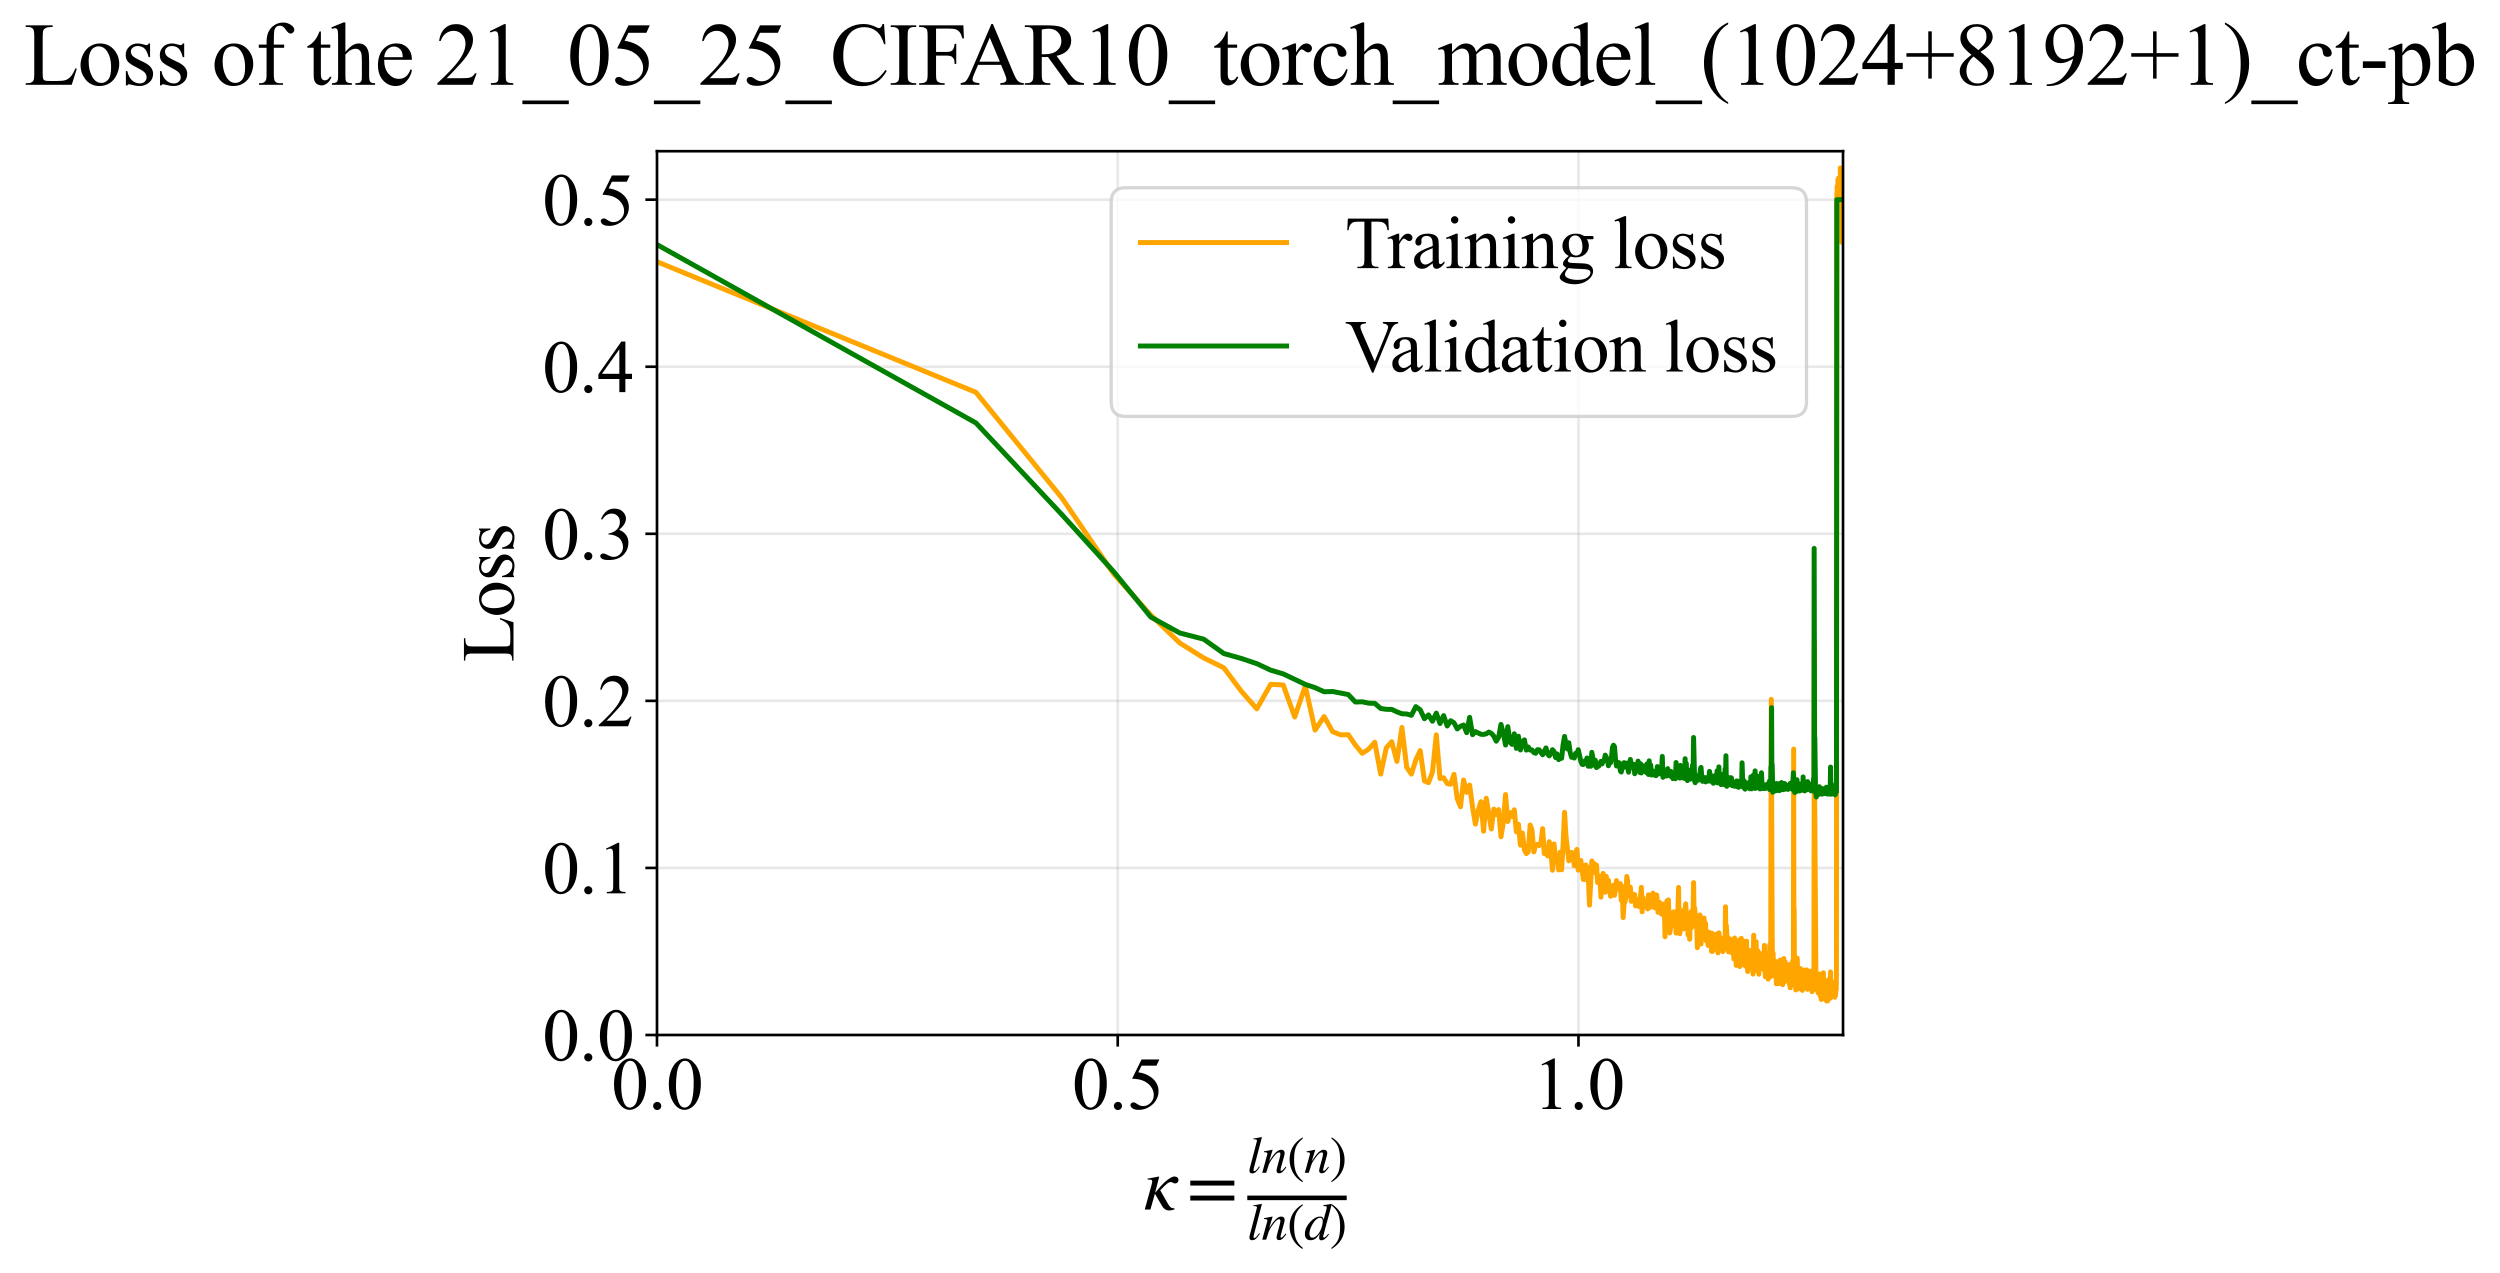 <?xml version="1.0" encoding="utf-8" standalone="no"?>
<!DOCTYPE svg PUBLIC "-//W3C//DTD SVG 1.1//EN"
  "http://www.w3.org/Graphics/SVG/1.1/DTD/svg11.dtd">
<svg xmlns:xlink="http://www.w3.org/1999/xlink" width="752.759pt" height="383.266pt" viewBox="0 0 752.759 383.266" xmlns="http://www.w3.org/2000/svg" version="1.1">
 <defs>
  <style type="text/css">*{stroke-linejoin: round; stroke-linecap: butt}</style>
 </defs>
 <g id="figure_1">
  <g id="patch_1">
   <path d="M -0 383.266 
L 752.759 383.266 
L 752.759 0 
L -0 0 
z
" style="fill: #ffffff"/>
  </g>
  <g id="axes_1">
   <g id="patch_2">
    <path d="M 197.819 311.644 
L 554.939 311.644 
L 554.939 45.532 
L 197.819 45.532 
z
" style="fill: #ffffff"/>
   </g>
   <g id="matplotlib.axis_1">
    <g id="xtick_1">
     <g id="line2d_1">
      <path d="M 197.819 311.644 
L 197.819 45.532 
" clip-path="url(#pad3b9022f6)" style="fill: none; stroke: #b0b0b0; stroke-opacity: 0.3; stroke-width: 0.8; stroke-linecap: square"/>
     </g>
     <g id="line2d_2">
      <defs>
       <path id="m2acfc2cd78" d="M 0 0 
L 0 3.5 
" style="stroke: #000000; stroke-width: 0.8"/>
      </defs>
      <g>
       <use xlink:href="#m2acfc2cd78" x="197.819" y="311.644" style="stroke: #000000; stroke-width: 0.8"/>
      </g>
     </g>
     <g id="text_1">
      <!-- 0.0 -->
      <g transform="translate(184.069 333.92) scale(0.22 -0.22)">
       <defs>
        <path id="TimesNewRomanPSMT-30" d="M 231 2094 
Q 231 2819 450 3342 
Q 669 3866 1031 4122 
Q 1313 4325 1613 4325 
Q 2100 4325 2488 3828 
Q 2972 3213 2972 2159 
Q 2972 1422 2759 906 
Q 2547 391 2217 158 
Q 1888 -75 1581 -75 
Q 975 -75 572 641 
Q 231 1244 231 2094 
z
M 844 2016 
Q 844 1141 1059 588 
Q 1238 122 1591 122 
Q 1759 122 1940 273 
Q 2122 425 2216 781 
Q 2359 1319 2359 2297 
Q 2359 3022 2209 3506 
Q 2097 3866 1919 4016 
Q 1791 4119 1609 4119 
Q 1397 4119 1231 3928 
Q 1006 3669 925 3112 
Q 844 2556 844 2016 
z
" transform="scale(0.016)"/>
        <path id="TimesNewRomanPSMT-2e" d="M 800 606 
Q 947 606 1047 504 
Q 1147 403 1147 259 
Q 1147 116 1045 14 
Q 944 -88 800 -88 
Q 656 -88 554 14 
Q 453 116 453 259 
Q 453 406 554 506 
Q 656 606 800 606 
z
" transform="scale(0.016)"/>
       </defs>
       <use xlink:href="#TimesNewRomanPSMT-30"/>
       <use xlink:href="#TimesNewRomanPSMT-2e" transform="translate(50 0)"/>
       <use xlink:href="#TimesNewRomanPSMT-30" transform="translate(75 0)"/>
      </g>
     </g>
    </g>
    <g id="xtick_2">
     <g id="line2d_3">
      <path d="M 336.552 311.644 
L 336.552 45.532 
" clip-path="url(#pad3b9022f6)" style="fill: none; stroke: #b0b0b0; stroke-opacity: 0.3; stroke-width: 0.8; stroke-linecap: square"/>
     </g>
     <g id="line2d_4">
      <g>
       <use xlink:href="#m2acfc2cd78" x="336.552" y="311.644" style="stroke: #000000; stroke-width: 0.8"/>
      </g>
     </g>
     <g id="text_2">
      <!-- 0.5 -->
      <g transform="translate(322.802 333.92) scale(0.22 -0.22)">
       <defs>
        <path id="TimesNewRomanPSMT-35" d="M 2778 4238 
L 2534 3706 
L 1259 3706 
L 981 3138 
Q 1809 3016 2294 2522 
Q 2709 2097 2709 1522 
Q 2709 1188 2573 903 
Q 2438 619 2231 419 
Q 2025 219 1772 97 
Q 1413 -75 1034 -75 
Q 653 -75 479 54 
Q 306 184 306 341 
Q 306 428 378 495 
Q 450 563 559 563 
Q 641 563 702 538 
Q 763 513 909 409 
Q 1144 247 1384 247 
Q 1750 247 2026 523 
Q 2303 800 2303 1197 
Q 2303 1581 2056 1914 
Q 1809 2247 1375 2428 
Q 1034 2569 447 2591 
L 1259 4238 
L 2778 4238 
z
" transform="scale(0.016)"/>
       </defs>
       <use xlink:href="#TimesNewRomanPSMT-30"/>
       <use xlink:href="#TimesNewRomanPSMT-2e" transform="translate(50 0)"/>
       <use xlink:href="#TimesNewRomanPSMT-35" transform="translate(75 0)"/>
      </g>
     </g>
    </g>
    <g id="xtick_3">
     <g id="line2d_5">
      <path d="M 475.286 311.644 
L 475.286 45.532 
" clip-path="url(#pad3b9022f6)" style="fill: none; stroke: #b0b0b0; stroke-opacity: 0.3; stroke-width: 0.8; stroke-linecap: square"/>
     </g>
     <g id="line2d_6">
      <g>
       <use xlink:href="#m2acfc2cd78" x="475.286" y="311.644" style="stroke: #000000; stroke-width: 0.8"/>
      </g>
     </g>
     <g id="text_3">
      <!-- 1.0 -->
      <g transform="translate(461.536 333.92) scale(0.22 -0.22)">
       <defs>
        <path id="TimesNewRomanPSMT-31" d="M 750 3822 
L 1781 4325 
L 1884 4325 
L 1884 747 
Q 1884 391 1914 303 
Q 1944 216 2037 169 
Q 2131 122 2419 116 
L 2419 0 
L 825 0 
L 825 116 
Q 1125 122 1212 167 
Q 1300 213 1334 289 
Q 1369 366 1369 747 
L 1369 3034 
Q 1369 3497 1338 3628 
Q 1316 3728 1258 3775 
Q 1200 3822 1119 3822 
Q 1003 3822 797 3725 
L 750 3822 
z
" transform="scale(0.016)"/>
       </defs>
       <use xlink:href="#TimesNewRomanPSMT-31"/>
       <use xlink:href="#TimesNewRomanPSMT-2e" transform="translate(50 0)"/>
       <use xlink:href="#TimesNewRomanPSMT-30" transform="translate(75 0)"/>
      </g>
     </g>
    </g>
    <g id="text_4">
     <!-- $\kappa  = \frac{ln(n)}{ln(d)}$ -->
     <g transform="translate(344.369 364.186) scale(0.22 -0.22)">
      <defs>
       <path id="STIXGeneral-Italic-3ba" d="M 979 1440 
L 998 1446 
Q 1850 2541 2464 2790 
Q 2547 2822 2630 2822 
Q 2797 2822 2886 2736 
Q 2976 2650 2976 2522 
Q 2976 2387 2893 2307 
Q 2810 2227 2682 2227 
Q 2605 2227 2502 2288 
Q 2400 2349 2336 2349 
Q 2170 2349 1990 2205 
Q 1811 2061 1414 1645 
L 2042 544 
Q 2202 262 2310 182 
Q 2419 102 2624 102 
L 2624 0 
Q 2374 -83 2182 -83 
Q 1786 -83 1555 326 
L 960 1350 
L 576 0 
L 90 0 
L 640 1978 
Q 730 2317 730 2406 
Q 730 2560 518 2560 
L 339 2560 
L 339 2650 
Q 678 2694 1306 2822 
L 1325 2803 
L 979 1440 
z
" transform="scale(0.016)"/>
       <path id="STIXGeneral-Regular-3d" d="M 4077 2048 
L 307 2048 
L 307 2470 
L 4077 2470 
L 4077 2048 
z
M 4077 768 
L 307 768 
L 307 1190 
L 4077 1190 
L 4077 768 
z
" transform="scale(0.016)"/>
       <path id="STIXGeneral-Italic-6c" d="M 1786 4339 
L 806 595 
Q 755 410 755 320 
Q 755 205 864 205 
Q 1037 205 1293 570 
L 1453 794 
L 1542 730 
Q 1254 275 1046 102 
Q 838 -70 576 -70 
Q 262 -70 262 288 
Q 262 397 288 480 
L 1165 3834 
Q 1184 3898 1184 3955 
Q 1184 4096 870 4096 
L 755 4096 
L 755 4198 
Q 1203 4250 1747 4371 
L 1786 4339 
z
" transform="scale(0.016)"/>
       <path id="STIXGeneral-Italic-6e" d="M 2944 749 
L 3034 666 
Q 2707 218 2534 80 
Q 2362 -58 2138 -58 
Q 2010 -58 1923 28 
Q 1837 115 1837 288 
Q 1837 390 1939 768 
L 2221 1805 
Q 2310 2150 2310 2310 
Q 2310 2496 2157 2496 
Q 1971 2496 1750 2275 
Q 1530 2054 1210 1587 
Q 998 1274 899 1024 
Q 800 774 570 0 
L 90 0 
L 704 2240 
Q 717 2304 717 2349 
Q 717 2445 630 2480 
Q 544 2515 301 2522 
L 301 2624 
Q 550 2675 857 2729 
Q 1165 2784 1338 2822 
L 1363 2810 
L 934 1414 
Q 1408 2170 1753 2496 
Q 2099 2822 2413 2822 
Q 2611 2822 2720 2716 
Q 2829 2611 2829 2432 
Q 2829 2272 2765 2048 
L 2406 749 
Q 2317 429 2317 358 
Q 2317 243 2419 243 
Q 2541 243 2810 582 
Q 2854 634 2944 749 
z
" transform="scale(0.016)"/>
       <path id="STIXGeneral-Regular-28" d="M 1946 -1030 
L 1869 -1133 
Q 1126 -710 716 32 
Q 307 774 307 1613 
Q 307 3386 1888 4326 
L 1946 4224 
Q 1293 3667 1075 3126 
Q 858 2586 858 1632 
Q 858 685 1082 96 
Q 1306 -493 1946 -1030 
z
" transform="scale(0.016)"/>
       <path id="STIXGeneral-Regular-29" d="M 186 4224 
L 262 4326 
Q 992 3891 1408 3148 
Q 1824 2406 1824 1581 
Q 1824 -166 243 -1133 
L 186 -1030 
Q 845 -486 1059 54 
Q 1274 595 1274 1562 
Q 1274 2534 1059 3120 
Q 845 3706 186 4224 
z
" transform="scale(0.016)"/>
       <path id="STIXGeneral-Italic-64" d="M 3334 4371 
L 3373 4333 
L 3123 3360 
L 2739 1958 
Q 2323 429 2323 384 
Q 2323 256 2438 256 
Q 2522 256 2614 336 
Q 2707 416 2963 710 
L 3040 646 
Q 2547 -83 2099 -83 
Q 1978 -83 1907 -6 
Q 1837 70 1837 205 
Q 1837 397 1920 774 
Q 1645 307 1379 118 
Q 1114 -70 781 -70 
Q 461 -70 278 125 
Q 96 320 96 678 
Q 96 1440 713 2131 
Q 1331 2822 1965 2822 
Q 2163 2822 2256 2732 
Q 2349 2643 2381 2451 
L 2387 2451 
L 2675 3494 
Q 2765 3808 2765 3949 
Q 2765 4051 2694 4076 
Q 2624 4102 2355 4115 
L 2355 4224 
Q 2848 4269 3334 4371 
z
M 2278 2310 
Q 2278 2477 2185 2576 
Q 2093 2675 1978 2675 
Q 1677 2675 1395 2381 
Q 1075 2042 864 1571 
Q 653 1101 653 704 
Q 653 486 752 361 
Q 851 237 1024 237 
Q 1312 237 1606 550 
Q 1901 864 2089 1350 
Q 2278 1837 2278 2310 
z
" transform="scale(0.016)"/>
      </defs>
      <use xlink:href="#STIXGeneral-Italic-3ba" transform="translate(0 0.003)"/>
      <use xlink:href="#STIXGeneral-Regular-3d" transform="translate(58.84 0.003)"/>
      <use xlink:href="#STIXGeneral-Italic-6c" transform="translate(141.78 50.192) scale(0.7)"/>
      <use xlink:href="#STIXGeneral-Italic-6e" transform="translate(161.24 50.192) scale(0.7)"/>
      <use xlink:href="#STIXGeneral-Regular-28" transform="translate(196.24 50.192) scale(0.7)"/>
      <use xlink:href="#STIXGeneral-Italic-6e" transform="translate(219.55 50.192) scale(0.7)"/>
      <use xlink:href="#STIXGeneral-Regular-29" transform="translate(254.55 50.192) scale(0.7)"/>
      <use xlink:href="#STIXGeneral-Italic-6c" transform="translate(141.78 -41.258) scale(0.7)"/>
      <use xlink:href="#STIXGeneral-Italic-6e" transform="translate(161.24 -41.258) scale(0.7)"/>
      <use xlink:href="#STIXGeneral-Regular-28" transform="translate(196.24 -41.258) scale(0.7)"/>
      <use xlink:href="#STIXGeneral-Italic-64" transform="translate(219.55 -41.258) scale(0.7)"/>
      <use xlink:href="#STIXGeneral-Regular-29" transform="translate(254.55 -41.258) scale(0.7)"/>
      <path d="M 141.78 12.8 
L 141.78 19.05 
L 277.86 19.05 
L 277.86 12.8 
L 141.78 12.8 
z
"/>
     </g>
    </g>
   </g>
   <g id="matplotlib.axis_2">
    <g id="ytick_1">
     <g id="line2d_7">
      <path d="M 197.819 311.644 
L 554.939 311.644 
" clip-path="url(#pad3b9022f6)" style="fill: none; stroke: #b0b0b0; stroke-opacity: 0.3; stroke-width: 0.8; stroke-linecap: square"/>
     </g>
     <g id="line2d_8">
      <defs>
       <path id="m7cbf90a10a" d="M 0 0 
L -3.5 0 
" style="stroke: #000000; stroke-width: 0.8"/>
      </defs>
      <g>
       <use xlink:href="#m7cbf90a10a" x="197.819" y="311.644" style="stroke: #000000; stroke-width: 0.8"/>
      </g>
     </g>
     <g id="text_5">
      <!-- 0.0 -->
      <g transform="translate(163.319 319.282) scale(0.22 -0.22)">
       <use xlink:href="#TimesNewRomanPSMT-30"/>
       <use xlink:href="#TimesNewRomanPSMT-2e" transform="translate(50 0)"/>
       <use xlink:href="#TimesNewRomanPSMT-30" transform="translate(75 0)"/>
      </g>
     </g>
    </g>
    <g id="ytick_2">
     <g id="line2d_9">
      <path d="M 197.819 261.339 
L 554.939 261.339 
" clip-path="url(#pad3b9022f6)" style="fill: none; stroke: #b0b0b0; stroke-opacity: 0.3; stroke-width: 0.8; stroke-linecap: square"/>
     </g>
     <g id="line2d_10">
      <g>
       <use xlink:href="#m7cbf90a10a" x="197.819" y="261.339" style="stroke: #000000; stroke-width: 0.8"/>
      </g>
     </g>
     <g id="text_6">
      <!-- 0.1 -->
      <g transform="translate(163.319 268.977) scale(0.22 -0.22)">
       <use xlink:href="#TimesNewRomanPSMT-30"/>
       <use xlink:href="#TimesNewRomanPSMT-2e" transform="translate(50 0)"/>
       <use xlink:href="#TimesNewRomanPSMT-31" transform="translate(75 0)"/>
      </g>
     </g>
    </g>
    <g id="ytick_3">
     <g id="line2d_11">
      <path d="M 197.819 211.034 
L 554.939 211.034 
" clip-path="url(#pad3b9022f6)" style="fill: none; stroke: #b0b0b0; stroke-opacity: 0.3; stroke-width: 0.8; stroke-linecap: square"/>
     </g>
     <g id="line2d_12">
      <g>
       <use xlink:href="#m7cbf90a10a" x="197.819" y="211.034" style="stroke: #000000; stroke-width: 0.8"/>
      </g>
     </g>
     <g id="text_7">
      <!-- 0.2 -->
      <g transform="translate(163.319 218.672) scale(0.22 -0.22)">
       <defs>
        <path id="TimesNewRomanPSMT-32" d="M 2934 816 
L 2638 0 
L 138 0 
L 138 116 
Q 1241 1122 1691 1759 
Q 2141 2397 2141 2925 
Q 2141 3328 1894 3587 
Q 1647 3847 1303 3847 
Q 991 3847 742 3664 
Q 494 3481 375 3128 
L 259 3128 
Q 338 3706 661 4015 
Q 984 4325 1469 4325 
Q 1984 4325 2329 3994 
Q 2675 3663 2675 3213 
Q 2675 2891 2525 2569 
Q 2294 2063 1775 1497 
Q 997 647 803 472 
L 1909 472 
Q 2247 472 2383 497 
Q 2519 522 2628 598 
Q 2738 675 2819 816 
L 2934 816 
z
" transform="scale(0.016)"/>
       </defs>
       <use xlink:href="#TimesNewRomanPSMT-30"/>
       <use xlink:href="#TimesNewRomanPSMT-2e" transform="translate(50 0)"/>
       <use xlink:href="#TimesNewRomanPSMT-32" transform="translate(75 0)"/>
      </g>
     </g>
    </g>
    <g id="ytick_4">
     <g id="line2d_13">
      <path d="M 197.819 160.729 
L 554.939 160.729 
" clip-path="url(#pad3b9022f6)" style="fill: none; stroke: #b0b0b0; stroke-opacity: 0.3; stroke-width: 0.8; stroke-linecap: square"/>
     </g>
     <g id="line2d_14">
      <g>
       <use xlink:href="#m7cbf90a10a" x="197.819" y="160.729" style="stroke: #000000; stroke-width: 0.8"/>
      </g>
     </g>
     <g id="text_8">
      <!-- 0.3 -->
      <g transform="translate(163.319 168.367) scale(0.22 -0.22)">
       <defs>
        <path id="TimesNewRomanPSMT-33" d="M 325 3431 
Q 506 3859 782 4092 
Q 1059 4325 1472 4325 
Q 1981 4325 2253 3994 
Q 2459 3747 2459 3466 
Q 2459 3003 1878 2509 
Q 2269 2356 2469 2072 
Q 2669 1788 2669 1403 
Q 2669 853 2319 450 
Q 1863 -75 997 -75 
Q 569 -75 414 31 
Q 259 138 259 259 
Q 259 350 332 419 
Q 406 488 509 488 
Q 588 488 669 463 
Q 722 447 909 348 
Q 1097 250 1169 231 
Q 1284 197 1416 197 
Q 1734 197 1970 444 
Q 2206 691 2206 1028 
Q 2206 1275 2097 1509 
Q 2016 1684 1919 1775 
Q 1784 1900 1550 2001 
Q 1316 2103 1072 2103 
L 972 2103 
L 972 2197 
Q 1219 2228 1467 2375 
Q 1716 2522 1828 2728 
Q 1941 2934 1941 3181 
Q 1941 3503 1739 3701 
Q 1538 3900 1238 3900 
Q 753 3900 428 3381 
L 325 3431 
z
" transform="scale(0.016)"/>
       </defs>
       <use xlink:href="#TimesNewRomanPSMT-30"/>
       <use xlink:href="#TimesNewRomanPSMT-2e" transform="translate(50 0)"/>
       <use xlink:href="#TimesNewRomanPSMT-33" transform="translate(75 0)"/>
      </g>
     </g>
    </g>
    <g id="ytick_5">
     <g id="line2d_15">
      <path d="M 197.819 110.425 
L 554.939 110.425 
" clip-path="url(#pad3b9022f6)" style="fill: none; stroke: #b0b0b0; stroke-opacity: 0.3; stroke-width: 0.8; stroke-linecap: square"/>
     </g>
     <g id="line2d_16">
      <g>
       <use xlink:href="#m7cbf90a10a" x="197.819" y="110.425" style="stroke: #000000; stroke-width: 0.8"/>
      </g>
     </g>
     <g id="text_9">
      <!-- 0.4 -->
      <g transform="translate(163.319 118.063) scale(0.22 -0.22)">
       <defs>
        <path id="TimesNewRomanPSMT-34" d="M 2978 1563 
L 2978 1119 
L 2409 1119 
L 2409 0 
L 1894 0 
L 1894 1119 
L 100 1119 
L 100 1519 
L 2066 4325 
L 2409 4325 
L 2409 1563 
L 2978 1563 
z
M 1894 1563 
L 1894 3666 
L 406 1563 
L 1894 1563 
z
" transform="scale(0.016)"/>
       </defs>
       <use xlink:href="#TimesNewRomanPSMT-30"/>
       <use xlink:href="#TimesNewRomanPSMT-2e" transform="translate(50 0)"/>
       <use xlink:href="#TimesNewRomanPSMT-34" transform="translate(75 0)"/>
      </g>
     </g>
    </g>
    <g id="ytick_6">
     <g id="line2d_17">
      <path d="M 197.819 60.12 
L 554.939 60.12 
" clip-path="url(#pad3b9022f6)" style="fill: none; stroke: #b0b0b0; stroke-opacity: 0.3; stroke-width: 0.8; stroke-linecap: square"/>
     </g>
     <g id="line2d_18">
      <g>
       <use xlink:href="#m7cbf90a10a" x="197.819" y="60.12" style="stroke: #000000; stroke-width: 0.8"/>
      </g>
     </g>
     <g id="text_10">
      <!-- 0.5 -->
      <g transform="translate(163.319 67.758) scale(0.22 -0.22)">
       <use xlink:href="#TimesNewRomanPSMT-30"/>
       <use xlink:href="#TimesNewRomanPSMT-2e" transform="translate(50 0)"/>
       <use xlink:href="#TimesNewRomanPSMT-35" transform="translate(75 0)"/>
      </g>
     </g>
    </g>
    <g id="text_11">
     <!-- Loss -->
     <g transform="translate(154.613 199.369) rotate(-90) scale(0.22 -0.22)">
      <defs>
       <path id="TimesNewRomanPSMT-4c" d="M 3669 1172 
L 3772 1150 
L 3409 0 
L 128 0 
L 128 116 
L 288 116 
Q 556 116 672 291 
Q 738 391 738 753 
L 738 3488 
Q 738 3884 650 3984 
Q 528 4122 288 4122 
L 128 4122 
L 128 4238 
L 2047 4238 
L 2047 4122 
Q 1709 4125 1573 4059 
Q 1438 3994 1388 3894 
Q 1338 3794 1338 3416 
L 1338 753 
Q 1338 494 1388 397 
Q 1425 331 1503 300 
Q 1581 269 1991 269 
L 2300 269 
Q 2788 269 2984 341 
Q 3181 413 3343 595 
Q 3506 778 3669 1172 
z
" transform="scale(0.016)"/>
       <path id="TimesNewRomanPSMT-6f" d="M 1600 2947 
Q 2250 2947 2644 2453 
Q 2978 2031 2978 1484 
Q 2978 1100 2793 706 
Q 2609 313 2286 112 
Q 1963 -88 1566 -88 
Q 919 -88 538 428 
Q 216 863 216 1403 
Q 216 1797 411 2186 
Q 606 2575 925 2761 
Q 1244 2947 1600 2947 
z
M 1503 2744 
Q 1338 2744 1170 2645 
Q 1003 2547 900 2300 
Q 797 2053 797 1666 
Q 797 1041 1045 587 
Q 1294 134 1700 134 
Q 2003 134 2200 384 
Q 2397 634 2397 1244 
Q 2397 2006 2069 2444 
Q 1847 2744 1503 2744 
z
" transform="scale(0.016)"/>
       <path id="TimesNewRomanPSMT-73" d="M 2050 2947 
L 2050 1972 
L 1947 1972 
Q 1828 2431 1642 2597 
Q 1456 2763 1169 2763 
Q 950 2763 815 2647 
Q 681 2531 681 2391 
Q 681 2216 781 2091 
Q 878 1963 1175 1819 
L 1631 1597 
Q 2266 1288 2266 781 
Q 2266 391 1970 151 
Q 1675 -88 1309 -88 
Q 1047 -88 709 6 
Q 606 38 541 38 
Q 469 38 428 -44 
L 325 -44 
L 325 978 
L 428 978 
Q 516 541 762 319 
Q 1009 97 1316 97 
Q 1531 97 1667 223 
Q 1803 350 1803 528 
Q 1803 744 1651 891 
Q 1500 1038 1047 1263 
Q 594 1488 453 1669 
Q 313 1847 313 2119 
Q 313 2472 555 2709 
Q 797 2947 1181 2947 
Q 1350 2947 1591 2875 
Q 1750 2828 1803 2828 
Q 1853 2828 1881 2850 
Q 1909 2872 1947 2947 
L 2050 2947 
z
" transform="scale(0.016)"/>
      </defs>
      <use xlink:href="#TimesNewRomanPSMT-4c"/>
      <use xlink:href="#TimesNewRomanPSMT-6f" transform="translate(61.084 0)"/>
      <use xlink:href="#TimesNewRomanPSMT-73" transform="translate(111.084 0)"/>
      <use xlink:href="#TimesNewRomanPSMT-73" transform="translate(150 0)"/>
     </g>
    </g>
   </g>
   <g id="line2d_19">
    <path d="M 197.819 78.81 
L 293.851 118.13 
L 319.737 149.923 
L 335.328 172.798 
L 346.52 185.201 
L 355.257 193.62 
L 362.425 198.105 
L 368.501 201.076 
L 373.776 208.141 
L 378.436 213.428 
L 382.61 206.044 
L 386.389 206.261 
L 389.842 215.889 
L 393.021 206.526 
L 395.966 219.823 
L 398.708 215.766 
L 401.275 220.333 
L 403.688 221.261 
L 405.963 221.211 
L 408.115 224.337 
L 410.158 226.83 
L 412.102 225.587 
L 413.955 223.494 
L 415.727 233.075 
L 417.423 225.171 
L 419.051 223.344 
L 420.615 229.258 
L 422.12 219.048 
L 423.57 231.075 
L 424.97 233.075 
L 426.322 228.799 
L 427.631 226.01 
L 428.898 235.136 
L 430.126 235.661 
L 431.317 232.479 
L 432.474 221.264 
L 433.599 234.412 
L 434.692 234.201 
L 435.757 235.923 
L 436.794 236.144 
L 437.805 233.163 
L 438.791 240.543 
L 439.753 242.932 
L 440.693 234.865 
L 441.611 238.581 
L 442.509 236.403 
L 443.387 242.97 
L 444.246 248.144 
L 445.087 244.1 
L 445.911 241.391 
L 446.718 250.276 
L 447.509 240.352 
L 449.046 249.604 
L 449.792 243.624 
L 450.526 245.287 
L 451.246 243.782 
L 451.953 251.951 
L 452.648 247.738 
L 453.331 239.242 
L 454.003 247.361 
L 454.663 244.672 
L 455.313 245.862 
L 455.953 243.832 
L 456.582 250.443 
L 457.202 248.195 
L 457.812 254.468 
L 458.413 250.848 
L 459.005 255.914 
L 459.589 257.027 
L 460.164 256.466 
L 460.731 248.419 
L 461.29 249.91 
L 461.841 256.492 
L 462.385 254.473 
L 462.922 254.238 
L 463.451 254.611 
L 463.974 253.732 
L 464.49 249.52 
L 464.999 257.02 
L 465.502 256.645 
L 465.999 257.712 
L 466.489 253.442 
L 466.974 256.335 
L 467.453 262.033 
L 467.926 254.118 
L 468.393 258.614 
L 468.856 258.476 
L 469.313 261.928 
L 469.764 256.589 
L 470.211 261.893 
L 470.653 254.257 
L 471.09 244.597 
L 471.522 251.73 
L 472.373 259.21 
L 472.792 257.356 
L 473.206 256.66 
L 473.616 257.253 
L 474.022 260.688 
L 474.424 256.807 
L 474.822 255.76 
L 475.216 261.995 
L 475.606 260.756 
L 475.993 259.082 
L 476.755 264.824 
L 477.13 264.829 
L 477.502 260.445 
L 477.871 261.263 
L 478.236 264.093 
L 478.598 272.529 
L 479.312 259.252 
L 479.664 261.498 
L 480.014 260.004 
L 480.36 262.787 
L 480.703 260.493 
L 481.044 265.723 
L 481.381 265.651 
L 481.716 263.827 
L 482.048 270.133 
L 482.377 265.427 
L 482.704 262.983 
L 483.027 266.608 
L 483.349 268.657 
L 483.667 263.88 
L 483.984 267.487 
L 484.297 265.054 
L 484.609 266.774 
L 484.918 269.866 
L 485.224 269.46 
L 485.528 268.43 
L 485.83 266.587 
L 486.13 269.587 
L 486.427 267.826 
L 486.722 265.152 
L 487.015 267.619 
L 487.306 267.14 
L 487.595 267.801 
L 487.882 266.049 
L 488.167 271.077 
L 488.449 266.881 
L 488.73 276.285 
L 489.009 271.95 
L 489.286 271.629 
L 489.561 270.078 
L 489.834 263.902 
L 490.105 265.541 
L 490.374 269.658 
L 490.642 269.373 
L 490.908 267.148 
L 491.172 271.38 
L 491.434 269.139 
L 491.695 270.677 
L 491.953 270.463 
L 492.211 269.366 
L 492.466 272.772 
L 492.72 271.789 
L 492.973 272.206 
L 493.224 271.38 
L 493.473 272.939 
L 493.721 270.729 
L 493.967 269.992 
L 494.211 267.176 
L 494.455 274.545 
L 494.696 270.276 
L 494.937 272.863 
L 495.175 272.903 
L 495.413 272.304 
L 495.649 272.059 
L 495.884 272.215 
L 496.117 273.682 
L 496.349 269.439 
L 496.579 273.326 
L 496.809 271.095 
L 497.037 272.13 
L 497.263 271.085 
L 497.489 272.173 
L 497.713 268.926 
L 497.936 273.197 
L 498.157 269.839 
L 498.378 272.79 
L 498.597 273.468 
L 498.815 269.47 
L 499.032 271.389 
L 499.247 274.707 
L 499.462 271.863 
L 499.675 271.703 
L 499.888 273.645 
L 500.099 273.57 
L 500.309 275.256 
L 500.518 272.182 
L 500.726 274.663 
L 500.932 274.486 
L 501.138 273.426 
L 501.343 282.059 
L 501.546 274.402 
L 501.749 271.942 
L 501.95 271.241 
L 502.151 272.921 
L 502.351 270.976 
L 502.747 280.911 
L 502.943 279.849 
L 503.139 276.656 
L 503.334 275.556 
L 503.527 278.767 
L 503.72 277.85 
L 503.912 274.598 
L 504.103 275.165 
L 504.293 274.601 
L 504.482 276.14 
L 504.671 280.949 
L 504.858 276.472 
L 505.045 276.908 
L 505.23 274.802 
L 505.415 267.198 
L 505.599 279.75 
L 505.782 281.151 
L 506.146 277.238 
L 506.327 277.411 
L 506.506 274.253 
L 506.864 279.724 
L 507.041 274.332 
L 507.218 274.208 
L 507.394 273.498 
L 507.569 272.164 
L 507.743 275.152 
L 507.917 274.746 
L 508.089 276.589 
L 508.262 281.483 
L 508.433 280.093 
L 508.604 280.321 
L 508.773 282.809 
L 508.943 277.184 
L 509.111 278.989 
L 509.279 274.424 
L 509.446 279.209 
L 509.778 275.952 
L 509.943 265.752 
L 510.107 276.152 
L 510.271 273.436 
L 510.758 278.655 
L 510.919 279.065 
L 511.079 285.358 
L 511.239 283.897 
L 511.557 276.662 
L 511.715 284.231 
L 511.872 275.507 
L 512.028 277.225 
L 512.184 284.257 
L 512.34 276.927 
L 512.649 282.577 
L 512.802 277.163 
L 512.955 282.528 
L 513.108 276.424 
L 513.26 281.398 
L 513.411 281.77 
L 513.562 278.062 
L 513.712 283.255 
L 513.861 281.083 
L 514.01 283.391 
L 514.159 282.266 
L 514.307 284.651 
L 514.601 280.696 
L 514.893 282.45 
L 515.038 282.236 
L 515.183 282.836 
L 515.327 286.425 
L 515.471 280.982 
L 515.614 286.474 
L 515.757 282.142 
L 515.899 281.382 
L 516.041 281.906 
L 516.322 283.968 
L 516.463 282.758 
L 516.602 285.812 
L 516.88 281.239 
L 517.018 283.451 
L 517.156 282.968 
L 517.293 286.91 
L 517.567 280.883 
L 517.838 283.774 
L 518.107 282.328 
L 518.241 284.233 
L 518.375 283.562 
L 518.508 283.659 
L 518.641 282.707 
L 518.773 286.523 
L 518.905 283.55 
L 519.168 285.585 
L 519.298 284.836 
L 519.428 285.657 
L 519.558 273.028 
L 519.687 283.753 
L 519.816 278.696 
L 520.073 283.409 
L 520.2 285.996 
L 520.327 283.655 
L 520.454 286.598 
L 520.581 286.326 
L 520.832 282.656 
L 520.958 286.574 
L 521.207 284.205 
L 521.331 286.827 
L 521.578 283.049 
L 521.824 285.155 
L 521.946 284.339 
L 522.068 288.738 
L 522.31 282.435 
L 522.431 286.821 
L 522.551 284.991 
L 522.791 290.685 
L 523.029 283.741 
L 523.266 287.907 
L 523.384 287.402 
L 523.501 288.749 
L 523.618 283.122 
L 523.852 291.028 
L 523.968 284.094 
L 524.084 285.633 
L 524.314 282.53 
L 524.544 287.827 
L 524.772 285.298 
L 524.885 290.174 
L 524.999 283.401 
L 525.111 284.395 
L 525.224 290.643 
L 525.336 287.645 
L 525.448 289.523 
L 525.56 285.899 
L 525.671 290.971 
L 525.782 288.522 
L 525.893 283.383 
L 526.003 290.921 
L 526.113 290.329 
L 526.223 292.52 
L 526.333 288.696 
L 526.442 290.044 
L 526.551 288.857 
L 526.659 286.233 
L 526.876 291.465 
L 526.983 287.208 
L 527.091 287.364 
L 527.198 286.235 
L 527.411 290.084 
L 527.518 287.821 
L 527.624 291.819 
L 527.729 290.168 
L 527.835 293.295 
L 528.045 281.607 
L 528.15 289.123 
L 528.254 287.42 
L 528.358 288.502 
L 528.462 292.192 
L 528.565 287.134 
L 528.669 289.412 
L 528.772 283.569 
L 528.977 291.253 
L 529.079 286.435 
L 529.181 287.387 
L 529.283 286.316 
L 529.485 286.727 
L 529.586 293.334 
L 529.787 288.628 
L 529.888 290.767 
L 530.087 289.235 
L 530.187 289.617 
L 530.286 291.035 
L 530.385 287.169 
L 530.582 291.314 
L 530.68 289.364 
L 530.778 291.748 
L 530.876 289.29 
L 531.071 291.951 
L 531.168 289.973 
L 531.264 284.665 
L 531.553 294.11 
L 531.649 288.408 
L 531.745 289.199 
L 531.84 291.471 
L 531.935 288.389 
L 532.03 289.516 
L 532.125 288.581 
L 532.22 292.567 
L 532.314 288.402 
L 532.408 294.823 
L 532.689 289.677 
L 532.782 291.579 
L 532.875 284.47 
L 532.968 293.3 
L 533.06 287.687 
L 533.152 294.093 
L 533.336 210.58 
L 533.611 281.738 
L 533.702 290.543 
L 533.793 289.491 
L 533.883 286.922 
L 534.064 293.788 
L 534.154 289.452 
L 534.334 290.933 
L 534.423 289.423 
L 534.512 290.998 
L 534.601 290.354 
L 534.69 290.512 
L 534.779 290.998 
L 534.867 296.211 
L 534.956 289.585 
L 535.131 293.363 
L 535.219 292.366 
L 535.307 294.512 
L 535.394 289.713 
L 535.568 296.173 
L 535.655 290.686 
L 535.741 291.853 
L 535.827 291.303 
L 535.914 293.427 
L 536 289.09 
L 536.085 293.004 
L 536.256 290.682 
L 536.427 292.904 
L 536.512 292.87 
L 536.596 291.767 
L 536.681 293.143 
L 536.765 296.499 
L 537.101 288.614 
L 537.268 295.672 
L 537.351 294.57 
L 537.516 289.635 
L 537.599 295.233 
L 537.681 293.307 
L 537.764 290.94 
L 538.009 294.686 
L 538.091 291.453 
L 538.173 295.069 
L 538.254 291.471 
L 538.335 294.311 
L 538.416 294.242 
L 538.497 295.429 
L 538.577 294.779 
L 538.658 290.441 
L 538.818 296.442 
L 538.898 290.56 
L 539.057 297.412 
L 539.137 294.467 
L 539.216 295.092 
L 539.295 296.716 
L 539.532 290.344 
L 539.611 295.199 
L 539.689 294.639 
L 539.767 289.438 
L 539.923 293.176 
L 540.001 293.887 
L 540.079 225.563 
L 540.156 279.135 
L 540.234 273.847 
L 540.311 292.293 
L 540.388 291.341 
L 540.618 293.32 
L 540.694 298.07 
L 540.771 291.337 
L 540.847 296.78 
L 540.923 295.079 
L 540.999 292.588 
L 541.075 294.27 
L 541.15 288.517 
L 541.376 297.804 
L 541.451 293.978 
L 541.526 294.05 
L 541.601 292.772 
L 541.824 296.148 
L 541.898 295.508 
L 542.046 291.613 
L 542.34 296.385 
L 542.414 295.702 
L 542.56 294.8 
L 542.633 295.105 
L 542.705 298.208 
L 542.778 296.841 
L 542.85 292.571 
L 542.923 296.059 
L 543.067 292.059 
L 543.282 296.274 
L 543.425 294.346 
L 543.496 294.837 
L 543.568 294.898 
L 543.639 294.198 
L 543.709 297.497 
L 543.78 296.493 
L 543.851 297.438 
L 543.992 292.048 
L 544.202 297.886 
L 544.272 293.35 
L 544.342 293.854 
L 544.412 294.909 
L 544.551 293.903 
L 544.62 296.415 
L 544.689 293.959 
L 544.758 296.711 
L 544.827 295.674 
L 544.896 297.151 
L 545.033 295.468 
L 545.102 295.646 
L 545.17 292.4 
L 545.238 297.429 
L 545.306 296.298 
L 545.374 295.328 
L 545.442 296.199 
L 545.51 294.388 
L 545.578 298.591 
L 545.645 297.112 
L 545.713 296.719 
L 545.78 295.333 
L 545.847 296.096 
L 545.981 295.601 
L 546.048 298.132 
L 546.115 297.796 
L 546.182 294.73 
L 546.315 192.97 
L 546.381 236.278 
L 546.777 294.953 
L 546.842 295.815 
L 546.908 294.221 
L 546.973 295.535 
L 547.038 293.974 
L 547.103 297.607 
L 547.168 295.458 
L 547.233 296.933 
L 547.298 295.449 
L 547.427 298.966 
L 547.556 296.062 
L 547.621 296.525 
L 547.685 298.302 
L 547.749 297.096 
L 547.813 293.268 
L 547.877 294.451 
L 548.068 299.857 
L 548.195 295.639 
L 548.321 298.851 
L 548.384 300.933 
L 548.51 294.524 
L 548.636 300.842 
L 548.698 296.903 
L 548.761 298.507 
L 548.823 297.974 
L 548.885 299.505 
L 549.01 292.899 
L 549.195 298.017 
L 549.319 298.857 
L 549.38 298.833 
L 549.442 296.399 
L 549.564 299.464 
L 549.625 297.215 
L 549.686 299.151 
L 549.747 296.185 
L 549.808 296.613 
L 549.869 296.861 
L 549.99 301.415 
L 550.051 297.528 
L 550.111 298.046 
L 550.292 301.375 
L 550.352 298.415 
L 550.412 300.393 
L 550.472 300.903 
L 550.532 300.005 
L 550.591 294.966 
L 550.651 296.109 
L 550.71 300.324 
L 550.77 294.821 
L 550.829 297.297 
L 550.948 299.662 
L 551.007 299.064 
L 551.066 299.207 
L 551.125 300.568 
L 551.183 292.665 
L 551.242 296.669 
L 551.418 299.283 
L 551.534 296.033 
L 551.593 299.237 
L 551.651 298.504 
L 551.825 299.642 
L 551.998 295.739 
L 552.113 298.095 
L 552.17 298.133 
L 552.228 296.655 
L 552.285 297.695 
L 552.342 297.108 
L 552.399 297.838 
L 552.456 300.269 
L 552.513 299.014 
L 552.57 296.364 
L 552.683 299.745 
L 552.74 299.031 
L 552.796 296.562 
L 552.852 297.711 
L 552.909 298.032 
L 552.965 292.544 
L 553.077 58.359 
L 553.133 59.366 
L 553.189 56.095 
L 553.245 64.396 
L 553.301 56.85 
L 553.357 57.353 
L 553.412 54.083 
L 553.523 62.635 
L 553.579 60.623 
L 553.634 53.58 
L 553.689 59.617 
L 553.744 54.335 
L 553.909 67.666 
L 553.964 64.396 
L 554.019 65.402 
L 554.074 64.899 
L 554.128 50.562 
L 554.183 62.132 
L 554.346 51.065 
L 554.401 68.169 
L 554.455 60.371 
L 554.509 53.832 
L 554.563 72.948 
L 554.617 61.629 
L 554.671 67.414 
L 554.725 59.114 
L 554.778 65.402 
L 554.832 64.899 
L 554.886 62.132 
L 554.939 66.156 
L 554.939 66.156 
" clip-path="url(#pad3b9022f6)" style="fill: none; stroke: #ffa500; stroke-width: 1.5; stroke-linecap: square"/>
   </g>
   <g id="line2d_20">
    <path d="M 197.819 73.649 
L 293.851 127.347 
L 319.737 154.95 
L 335.328 172.128 
L 346.52 185.81 
L 355.257 190.608 
L 362.425 192.455 
L 368.501 196.779 
L 373.776 198.269 
L 378.436 199.833 
L 382.61 201.788 
L 386.389 202.916 
L 393.021 206.07 
L 395.966 207.056 
L 398.708 208.297 
L 401.275 208.216 
L 405.963 209.134 
L 408.115 211.38 
L 410.158 211.31 
L 412.102 211.721 
L 413.955 211.79 
L 415.727 213.322 
L 417.423 213.577 
L 419.051 213.605 
L 420.615 214.341 
L 422.12 214.911 
L 423.57 214.982 
L 424.97 215.381 
L 426.322 212.768 
L 427.631 213.729 
L 428.898 216.412 
L 430.126 215.267 
L 431.317 217.16 
L 432.474 214.724 
L 433.599 217.853 
L 434.692 215.479 
L 435.757 218.593 
L 436.794 217.022 
L 437.805 217.633 
L 438.791 219.48 
L 439.753 218.696 
L 440.693 218.309 
L 441.611 220.613 
L 442.509 215.992 
L 443.387 221.213 
L 444.246 220.291 
L 445.911 221.092 
L 446.718 221.133 
L 447.509 220.957 
L 448.285 220.425 
L 449.046 220.801 
L 449.792 221.653 
L 450.526 223.168 
L 451.246 221.976 
L 451.953 218.121 
L 452.648 220.815 
L 453.331 224.337 
L 454.003 218.806 
L 454.663 223.5 
L 455.313 224.137 
L 455.953 220.945 
L 456.582 225.332 
L 457.202 221.678 
L 457.812 225.814 
L 458.413 223.282 
L 459.005 222.777 
L 459.589 225.852 
L 460.164 224.92 
L 460.731 225.863 
L 461.29 225.814 
L 461.841 226.601 
L 462.385 226.808 
L 462.922 225.742 
L 463.451 225.775 
L 464.49 227.259 
L 465.502 225.201 
L 465.999 227.026 
L 466.489 227.596 
L 466.974 226.874 
L 467.453 225.746 
L 467.926 226.271 
L 468.393 228.095 
L 468.856 227.02 
L 469.313 228.727 
L 469.764 228.396 
L 470.211 228.31 
L 470.653 224.252 
L 471.09 221.747 
L 471.522 223.984 
L 471.95 225.508 
L 472.373 223.648 
L 472.792 226.598 
L 473.206 228.024 
L 473.616 227.747 
L 474.022 228.249 
L 474.424 226.81 
L 474.822 227.009 
L 475.216 225.737 
L 475.993 229.224 
L 476.375 230.143 
L 476.755 230.2 
L 477.13 229.162 
L 477.502 229.135 
L 477.871 228.221 
L 478.236 230.724 
L 478.598 230.302 
L 478.957 230.731 
L 479.312 226.537 
L 480.014 230.427 
L 480.36 228.914 
L 480.703 231.113 
L 481.044 230.664 
L 481.381 230.694 
L 482.048 229.233 
L 482.377 230.01 
L 482.704 229.234 
L 483.027 228.923 
L 483.349 227.376 
L 483.984 228.663 
L 484.297 230.563 
L 484.609 229.319 
L 484.918 229.691 
L 485.224 228 
L 485.528 225.043 
L 485.83 224.384 
L 486.13 224.803 
L 486.427 228.583 
L 486.722 230.632 
L 487.015 230.626 
L 487.306 229.589 
L 487.595 229.751 
L 487.882 232.115 
L 488.167 232.461 
L 488.449 231.148 
L 488.73 231.133 
L 489.009 229.642 
L 489.286 230.957 
L 489.561 230.842 
L 489.834 229.76 
L 490.374 232.511 
L 490.642 231.116 
L 490.908 228.668 
L 491.172 230.502 
L 491.434 229.962 
L 491.695 231.058 
L 491.953 230.148 
L 492.211 232.965 
L 492.466 231.014 
L 492.973 231.444 
L 493.224 229.174 
L 493.473 230.474 
L 493.721 232.592 
L 493.967 229.951 
L 494.211 232.733 
L 494.455 230.457 
L 494.696 231.934 
L 494.937 232.028 
L 495.175 231.117 
L 495.413 232.26 
L 495.649 232.586 
L 495.884 230.027 
L 496.117 232.609 
L 496.349 233.196 
L 496.579 229.087 
L 496.809 232.856 
L 497.037 230.375 
L 497.263 233.359 
L 497.489 232.004 
L 497.713 232.352 
L 497.936 233.334 
L 498.157 232.797 
L 498.378 232.803 
L 498.597 233.565 
L 498.815 232.806 
L 499.032 230.824 
L 499.247 233.106 
L 499.462 231.247 
L 499.675 231.842 
L 499.888 232.794 
L 500.099 232.987 
L 500.309 231.994 
L 500.518 227.765 
L 500.726 234.047 
L 501.138 232.701 
L 501.343 232.149 
L 501.546 233.402 
L 501.749 233.675 
L 502.151 231.443 
L 502.549 233.472 
L 502.747 233.42 
L 502.943 233.7 
L 503.139 232.299 
L 503.334 232.691 
L 503.72 234.448 
L 503.912 233.617 
L 504.103 233.949 
L 504.293 232.907 
L 504.482 234.472 
L 504.671 229.599 
L 504.858 233.89 
L 505.23 231.914 
L 505.415 233.574 
L 505.599 231.776 
L 505.782 234.279 
L 505.964 230.462 
L 506.146 231.441 
L 506.327 233.988 
L 506.506 233.155 
L 506.685 234.232 
L 506.864 233.161 
L 507.041 233.455 
L 507.218 234.382 
L 507.394 228.455 
L 507.569 233.461 
L 507.743 229.862 
L 507.917 233.782 
L 508.089 235.034 
L 508.262 234.476 
L 508.433 234.644 
L 508.604 233.757 
L 508.943 234.595 
L 509.111 231.776 
L 509.279 234.027 
L 509.446 233.694 
L 509.612 230.442 
L 509.778 234.248 
L 509.943 222.069 
L 510.271 235.273 
L 510.434 235.679 
L 510.596 233.398 
L 510.919 234.929 
L 511.079 234.084 
L 511.239 234.963 
L 511.398 233.692 
L 511.715 234.562 
L 512.028 231.315 
L 512.184 231.087 
L 512.495 234.906 
L 512.649 235.262 
L 512.802 234.375 
L 512.955 234.239 
L 513.108 234.425 
L 513.26 235.003 
L 513.411 234.127 
L 513.562 235.43 
L 513.712 234.475 
L 513.861 234.523 
L 514.01 234.976 
L 514.307 234.236 
L 514.454 235.208 
L 514.747 232.267 
L 514.893 234.381 
L 515.038 234.538 
L 515.183 234.265 
L 515.327 234.304 
L 515.471 233.589 
L 515.614 235.557 
L 515.757 234.33 
L 515.899 235.847 
L 516.182 235.179 
L 516.322 235.563 
L 516.463 233.517 
L 516.742 235.171 
L 516.88 234.67 
L 517.018 232.104 
L 517.156 235.737 
L 517.293 235.434 
L 517.43 235.51 
L 517.567 230.917 
L 517.703 235.614 
L 517.838 234.365 
L 517.973 234.608 
L 518.107 236.033 
L 518.241 236.26 
L 518.375 235.728 
L 518.508 235.797 
L 518.641 235.718 
L 518.773 233.127 
L 519.037 235.91 
L 519.168 236.257 
L 519.298 235.667 
L 519.428 231.556 
L 519.558 234.077 
L 519.687 227.561 
L 519.816 236.363 
L 519.945 236.77 
L 520.2 236.273 
L 520.327 234.948 
L 520.454 235.295 
L 520.581 236.135 
L 520.832 234.142 
L 521.207 236.382 
L 521.331 234.205 
L 521.578 235.812 
L 521.701 236.621 
L 521.824 236.496 
L 522.068 235.838 
L 522.189 236.057 
L 522.31 236.738 
L 522.551 235.729 
L 522.671 235.935 
L 522.91 235.16 
L 523.029 236.886 
L 523.148 235.178 
L 523.384 236.817 
L 523.501 237.062 
L 523.618 236.327 
L 523.735 236.37 
L 524.084 235.289 
L 524.199 236.604 
L 524.429 235.516 
L 524.544 229.688 
L 524.772 236.763 
L 524.885 237.032 
L 524.999 236.85 
L 525.111 235.055 
L 525.336 236.08 
L 525.448 237.618 
L 525.56 237.066 
L 525.671 237.308 
L 525.893 236.717 
L 526.003 236.991 
L 526.223 235.734 
L 526.333 236.834 
L 526.551 235.972 
L 526.768 237.241 
L 526.876 237.502 
L 526.983 237.332 
L 527.091 236.569 
L 527.198 233.904 
L 527.411 237.513 
L 527.624 236.05 
L 527.729 236.048 
L 527.835 237.264 
L 527.94 233.38 
L 528.15 236.362 
L 528.358 237.376 
L 528.462 232.118 
L 528.565 237.397 
L 528.669 237.089 
L 528.874 234.757 
L 529.079 237.088 
L 529.181 236.758 
L 529.384 233.736 
L 529.586 237.134 
L 529.687 236.685 
L 529.888 237.531 
L 529.988 236.905 
L 530.087 235.178 
L 530.286 237.495 
L 530.385 232.68 
L 530.582 236.795 
L 530.68 237.301 
L 530.778 236.118 
L 530.876 236.762 
L 530.973 236.469 
L 531.071 237.444 
L 531.168 236.313 
L 531.361 237.329 
L 531.457 237.412 
L 531.553 237.266 
L 531.745 236.421 
L 531.84 237.334 
L 532.03 236.975 
L 532.22 236.045 
L 532.502 237.18 
L 532.595 237.356 
L 532.782 235.226 
L 532.875 237.745 
L 533.06 236.753 
L 533.152 237.443 
L 533.245 230.832 
L 533.336 234.68 
L 533.428 213.08 
L 533.52 232.646 
L 533.611 230.239 
L 533.793 238.532 
L 533.883 236.971 
L 533.974 238.26 
L 534.064 238.076 
L 534.154 238.074 
L 534.244 238.24 
L 534.512 237.554 
L 534.601 237.729 
L 534.69 236.705 
L 534.779 238.073 
L 534.867 235.914 
L 534.956 238.025 
L 535.044 236.972 
L 535.219 237.772 
L 535.307 236.567 
L 535.394 236.576 
L 535.481 237.751 
L 535.568 236.411 
L 535.741 238.061 
L 535.827 235.923 
L 535.914 237.976 
L 536 237.167 
L 536.085 237.687 
L 536.171 236.584 
L 536.256 237.428 
L 536.342 237.12 
L 536.427 235.627 
L 536.512 237.766 
L 536.681 236.26 
L 536.933 237.77 
L 537.017 235.994 
L 537.101 236.242 
L 537.184 236.809 
L 537.351 235.921 
L 537.434 237.637 
L 537.516 237.578 
L 537.599 236.244 
L 537.681 236.362 
L 537.764 236.303 
L 537.928 237.459 
L 538.009 236.954 
L 538.091 237.017 
L 538.335 237.685 
L 538.497 237.512 
L 538.577 236.832 
L 538.658 237.563 
L 538.738 236.697 
L 538.818 237.132 
L 539.057 235.888 
L 539.137 236.678 
L 539.216 236.206 
L 539.295 236.239 
L 539.374 236.391 
L 539.453 235.756 
L 539.532 237.3 
L 539.611 237.234 
L 539.689 237.665 
L 540.001 232.672 
L 540.234 237.436 
L 540.311 234.917 
L 540.388 238.61 
L 540.465 235.801 
L 540.541 238.573 
L 540.618 236.743 
L 540.694 238.313 
L 540.771 235.845 
L 540.847 238.169 
L 540.923 236.89 
L 540.999 238.273 
L 541.075 234.798 
L 541.15 238.226 
L 541.226 236.677 
L 541.301 237.689 
L 541.376 237.284 
L 541.451 236.537 
L 541.526 237.668 
L 541.601 236.496 
L 541.675 237.937 
L 541.75 237.559 
L 541.824 236.027 
L 541.898 238.169 
L 541.972 236.608 
L 542.046 238.023 
L 542.12 237.249 
L 542.194 237.994 
L 542.34 236.235 
L 542.414 237.876 
L 542.487 237.308 
L 542.56 237.866 
L 542.705 236.846 
L 542.778 237.281 
L 542.85 236.915 
L 542.923 233.934 
L 543.067 238.014 
L 543.139 237.992 
L 543.211 236.894 
L 543.282 237.851 
L 543.354 236.817 
L 543.425 238.142 
L 543.496 237.666 
L 543.568 237.865 
L 543.639 236.962 
L 543.709 237.592 
L 543.851 236.577 
L 543.921 237.693 
L 543.992 237.486 
L 544.062 237.121 
L 544.132 237.767 
L 544.202 237.525 
L 544.272 235.345 
L 544.342 236.367 
L 544.412 235.925 
L 544.758 237.587 
L 544.827 236.04 
L 545.033 237.839 
L 545.102 237.639 
L 545.17 236.898 
L 545.306 238.123 
L 545.374 237.064 
L 545.442 237.955 
L 545.51 237.595 
L 545.578 237.583 
L 545.645 237.867 
L 545.713 237.702 
L 545.78 237.511 
L 545.847 237.723 
L 545.981 236.965 
L 546.048 234.441 
L 546.115 238.22 
L 546.182 234.48 
L 546.248 165.126 
L 546.381 222.271 
L 546.447 222.1 
L 546.645 236.958 
L 546.777 239.039 
L 546.908 239.98 
L 546.973 238.351 
L 547.038 238.743 
L 547.103 239.38 
L 547.168 238.068 
L 547.233 239.125 
L 547.298 238.3 
L 547.363 239.327 
L 547.427 237.846 
L 547.492 238.997 
L 547.556 237.436 
L 547.621 238.704 
L 547.685 237.546 
L 547.749 239.052 
L 547.813 236.88 
L 547.877 238.907 
L 547.941 237.505 
L 548.004 238.808 
L 548.068 237.981 
L 548.131 239.072 
L 548.195 238.354 
L 548.258 238.896 
L 548.321 238.063 
L 548.384 238.747 
L 548.447 238.163 
L 548.51 238.559 
L 548.573 238.1 
L 548.636 239.105 
L 548.698 238.362 
L 548.761 237.439 
L 548.823 239.026 
L 548.885 238.068 
L 549.01 238.97 
L 549.133 237.528 
L 549.195 238.782 
L 549.257 238.082 
L 549.319 238.714 
L 549.38 238.623 
L 549.442 238.408 
L 549.503 238.93 
L 549.564 238.69 
L 549.625 237.861 
L 549.686 238.12 
L 549.808 238.584 
L 549.869 238.545 
L 549.93 237.028 
L 549.99 238.961 
L 550.051 238.101 
L 550.292 239.118 
L 550.352 238.414 
L 550.412 238.945 
L 550.472 238.936 
L 550.71 238.223 
L 550.77 239.076 
L 550.829 238.148 
L 550.888 238.648 
L 550.948 238.498 
L 551.007 238.947 
L 551.066 238.661 
L 551.183 230.969 
L 551.301 239.132 
L 551.359 238.471 
L 551.418 238.85 
L 551.534 239.101 
L 551.593 239.026 
L 551.709 238.478 
L 551.767 238.728 
L 551.882 236.915 
L 551.94 238.856 
L 551.998 238.333 
L 552.055 238.139 
L 552.113 238.872 
L 552.17 238.623 
L 552.228 238.488 
L 552.285 238.021 
L 552.342 238.843 
L 552.456 237.962 
L 552.57 239.309 
L 552.626 239.216 
L 552.796 235.966 
L 552.852 236.324 
L 552.909 236.733 
L 552.965 238.433 
L 553.077 60.12 
L 554.939 60.12 
L 554.939 60.12 
" clip-path="url(#pad3b9022f6)" style="fill: none; stroke: #008000; stroke-width: 1.5; stroke-linecap: square"/>
   </g>
   <g id="patch_3">
    <path d="M 197.819 311.644 
L 197.819 45.532 
" style="fill: none; stroke: #000000; stroke-width: 0.8; stroke-linejoin: miter; stroke-linecap: square"/>
   </g>
   <g id="patch_4">
    <path d="M 554.939 311.644 
L 554.939 45.532 
" style="fill: none; stroke: #000000; stroke-width: 0.8; stroke-linejoin: miter; stroke-linecap: square"/>
   </g>
   <g id="patch_5">
    <path d="M 197.819 311.644 
L 554.939 311.644 
" style="fill: none; stroke: #000000; stroke-width: 0.8; stroke-linejoin: miter; stroke-linecap: square"/>
   </g>
   <g id="patch_6">
    <path d="M 197.819 45.532 
L 554.939 45.532 
" style="fill: none; stroke: #000000; stroke-width: 0.8; stroke-linejoin: miter; stroke-linecap: square"/>
   </g>
   <g id="text_12">
    <!-- Loss of the 21_05_25_CIFAR10_torch_model_(1024+8192+1)_ct-pb -->
    <g transform="translate(7.2 25.532) scale(0.264 -0.264)">
     <defs>
      <path id="TimesNewRomanPSMT-20" transform="scale(0.016)"/>
      <path id="TimesNewRomanPSMT-66" d="M 1319 2638 
L 1319 756 
Q 1319 356 1406 250 
Q 1522 113 1716 113 
L 1975 113 
L 1975 0 
L 266 0 
L 266 113 
L 394 113 
Q 519 113 622 175 
Q 725 238 764 344 
Q 803 450 803 756 
L 803 2638 
L 247 2638 
L 247 2863 
L 803 2863 
L 803 3050 
Q 803 3478 940 3775 
Q 1078 4072 1361 4255 
Q 1644 4438 1997 4438 
Q 2325 4438 2600 4225 
Q 2781 4084 2781 3909 
Q 2781 3816 2700 3733 
Q 2619 3650 2525 3650 
Q 2453 3650 2373 3701 
Q 2294 3753 2178 3923 
Q 2063 4094 1966 4153 
Q 1869 4213 1750 4213 
Q 1606 4213 1506 4136 
Q 1406 4059 1362 3898 
Q 1319 3738 1319 3069 
L 1319 2863 
L 2056 2863 
L 2056 2638 
L 1319 2638 
z
" transform="scale(0.016)"/>
      <path id="TimesNewRomanPSMT-74" d="M 1031 3803 
L 1031 2863 
L 1700 2863 
L 1700 2644 
L 1031 2644 
L 1031 788 
Q 1031 509 1111 412 
Q 1191 316 1316 316 
Q 1419 316 1516 380 
Q 1613 444 1666 569 
L 1788 569 
Q 1678 263 1478 108 
Q 1278 -47 1066 -47 
Q 922 -47 784 33 
Q 647 113 581 261 
Q 516 409 516 719 
L 516 2644 
L 63 2644 
L 63 2747 
Q 234 2816 414 2980 
Q 594 3144 734 3369 
Q 806 3488 934 3803 
L 1031 3803 
z
" transform="scale(0.016)"/>
      <path id="TimesNewRomanPSMT-68" d="M 1041 4444 
L 1041 2350 
Q 1388 2731 1591 2839 
Q 1794 2947 1997 2947 
Q 2241 2947 2416 2812 
Q 2591 2678 2675 2391 
Q 2734 2191 2734 1659 
L 2734 647 
Q 2734 375 2778 275 
Q 2809 200 2884 156 
Q 2959 113 3159 113 
L 3159 0 
L 1753 0 
L 1753 113 
L 1819 113 
Q 2019 113 2097 173 
Q 2175 234 2206 353 
Q 2216 403 2216 647 
L 2216 1659 
Q 2216 2128 2167 2275 
Q 2119 2422 2012 2495 
Q 1906 2569 1756 2569 
Q 1603 2569 1437 2487 
Q 1272 2406 1041 2159 
L 1041 647 
Q 1041 353 1073 281 
Q 1106 209 1195 161 
Q 1284 113 1503 113 
L 1503 0 
L 84 0 
L 84 113 
Q 275 113 384 172 
Q 447 203 484 290 
Q 522 378 522 647 
L 522 3238 
Q 522 3728 498 3840 
Q 475 3953 426 3993 
Q 378 4034 297 4034 
Q 231 4034 84 3984 
L 41 4094 
L 897 4444 
L 1041 4444 
z
" transform="scale(0.016)"/>
      <path id="TimesNewRomanPSMT-65" d="M 681 1784 
Q 678 1147 991 784 
Q 1303 422 1725 422 
Q 2006 422 2214 576 
Q 2422 731 2563 1106 
L 2659 1044 
Q 2594 616 2278 264 
Q 1963 -88 1488 -88 
Q 972 -88 605 314 
Q 238 716 238 1394 
Q 238 2128 614 2539 
Q 991 2950 1559 2950 
Q 2041 2950 2350 2633 
Q 2659 2316 2659 1784 
L 681 1784 
z
M 681 1966 
L 2006 1966 
Q 1991 2241 1941 2353 
Q 1863 2528 1708 2628 
Q 1553 2728 1384 2728 
Q 1125 2728 920 2526 
Q 716 2325 681 1966 
z
" transform="scale(0.016)"/>
      <path id="TimesNewRomanPSMT-5f" d="M 3256 -1381 
L -53 -1381 
L -53 -1119 
L 3256 -1119 
L 3256 -1381 
z
" transform="scale(0.016)"/>
      <path id="TimesNewRomanPSMT-43" d="M 3853 4334 
L 3950 2894 
L 3853 2894 
Q 3659 3541 3300 3825 
Q 2941 4109 2438 4109 
Q 2016 4109 1675 3895 
Q 1334 3681 1139 3212 
Q 944 2744 944 2047 
Q 944 1472 1128 1050 
Q 1313 628 1683 403 
Q 2053 178 2528 178 
Q 2941 178 3256 354 
Q 3572 531 3950 1056 
L 4047 994 
Q 3728 428 3303 165 
Q 2878 -97 2294 -97 
Q 1241 -97 663 684 
Q 231 1266 231 2053 
Q 231 2688 515 3219 
Q 800 3750 1298 4042 
Q 1797 4334 2388 4334 
Q 2847 4334 3294 4109 
Q 3425 4041 3481 4041 
Q 3566 4041 3628 4100 
Q 3709 4184 3744 4334 
L 3853 4334 
z
" transform="scale(0.016)"/>
      <path id="TimesNewRomanPSMT-49" d="M 1975 116 
L 1975 0 
L 159 0 
L 159 116 
L 309 116 
Q 572 116 691 269 
Q 766 369 766 750 
L 766 3488 
Q 766 3809 725 3913 
Q 694 3991 597 4047 
Q 459 4122 309 4122 
L 159 4122 
L 159 4238 
L 1975 4238 
L 1975 4122 
L 1822 4122 
Q 1563 4122 1444 3969 
Q 1366 3869 1366 3488 
L 1366 750 
Q 1366 428 1406 325 
Q 1438 247 1538 191 
Q 1672 116 1822 116 
L 1975 116 
z
" transform="scale(0.016)"/>
      <path id="TimesNewRomanPSMT-46" d="M 1309 4006 
L 1309 2341 
L 2081 2341 
Q 2347 2341 2470 2458 
Q 2594 2575 2634 2922 
L 2750 2922 
L 2750 1488 
L 2634 1488 
Q 2631 1734 2570 1850 
Q 2509 1966 2401 2023 
Q 2294 2081 2081 2081 
L 1309 2081 
L 1309 750 
Q 1309 428 1350 325 
Q 1381 247 1481 191 
Q 1619 116 1769 116 
L 1922 116 
L 1922 0 
L 103 0 
L 103 116 
L 253 116 
Q 516 116 634 269 
Q 709 369 709 750 
L 709 3488 
Q 709 3809 669 3913 
Q 638 3991 541 4047 
Q 406 4122 253 4122 
L 103 4122 
L 103 4238 
L 3256 4238 
L 3297 3306 
L 3188 3306 
Q 3106 3603 2998 3742 
Q 2891 3881 2733 3943 
Q 2575 4006 2244 4006 
L 1309 4006 
z
" transform="scale(0.016)"/>
      <path id="TimesNewRomanPSMT-41" d="M 2928 1419 
L 1288 1419 
L 1000 750 
Q 894 503 894 381 
Q 894 284 986 211 
Q 1078 138 1384 116 
L 1384 0 
L 50 0 
L 50 116 
Q 316 163 394 238 
Q 553 388 747 847 
L 2238 4334 
L 2347 4334 
L 3822 809 
Q 4000 384 4145 257 
Q 4291 131 4550 116 
L 4550 0 
L 2878 0 
L 2878 116 
Q 3131 128 3220 200 
Q 3309 272 3309 375 
Q 3309 513 3184 809 
L 2928 1419 
z
M 2841 1650 
L 2122 3363 
L 1384 1650 
L 2841 1650 
z
" transform="scale(0.016)"/>
      <path id="TimesNewRomanPSMT-52" d="M 4325 0 
L 3194 0 
L 1759 1981 
Q 1600 1975 1500 1975 
Q 1459 1975 1412 1976 
Q 1366 1978 1316 1981 
L 1316 750 
Q 1316 350 1403 253 
Q 1522 116 1759 116 
L 1925 116 
L 1925 0 
L 109 0 
L 109 116 
L 269 116 
Q 538 116 653 291 
Q 719 388 719 750 
L 719 3488 
Q 719 3888 631 3984 
Q 509 4122 269 4122 
L 109 4122 
L 109 4238 
L 1653 4238 
Q 2328 4238 2648 4139 
Q 2969 4041 3192 3777 
Q 3416 3513 3416 3147 
Q 3416 2756 3161 2468 
Q 2906 2181 2372 2063 
L 3247 847 
Q 3547 428 3762 290 
Q 3978 153 4325 116 
L 4325 0 
z
M 1316 2178 
Q 1375 2178 1419 2176 
Q 1463 2175 1491 2175 
Q 2097 2175 2405 2437 
Q 2713 2700 2713 3106 
Q 2713 3503 2464 3751 
Q 2216 4000 1806 4000 
Q 1625 4000 1316 3941 
L 1316 2178 
z
" transform="scale(0.016)"/>
      <path id="TimesNewRomanPSMT-72" d="M 1038 2947 
L 1038 2303 
Q 1397 2947 1775 2947 
Q 1947 2947 2059 2842 
Q 2172 2738 2172 2600 
Q 2172 2478 2090 2393 
Q 2009 2309 1897 2309 
Q 1788 2309 1652 2417 
Q 1516 2525 1450 2525 
Q 1394 2525 1328 2463 
Q 1188 2334 1038 2041 
L 1038 669 
Q 1038 431 1097 309 
Q 1138 225 1241 169 
Q 1344 113 1538 113 
L 1538 0 
L 72 0 
L 72 113 
Q 291 113 397 181 
Q 475 231 506 341 
Q 522 394 522 644 
L 522 1753 
Q 522 2253 501 2348 
Q 481 2444 426 2487 
Q 372 2531 291 2531 
Q 194 2531 72 2484 
L 41 2597 
L 906 2947 
L 1038 2947 
z
" transform="scale(0.016)"/>
      <path id="TimesNewRomanPSMT-63" d="M 2631 1088 
Q 2516 522 2178 217 
Q 1841 -88 1431 -88 
Q 944 -88 581 321 
Q 219 731 219 1428 
Q 219 2103 620 2525 
Q 1022 2947 1584 2947 
Q 2006 2947 2278 2723 
Q 2550 2500 2550 2259 
Q 2550 2141 2473 2067 
Q 2397 1994 2259 1994 
Q 2075 1994 1981 2113 
Q 1928 2178 1911 2362 
Q 1894 2547 1784 2644 
Q 1675 2738 1481 2738 
Q 1169 2738 978 2506 
Q 725 2200 725 1697 
Q 725 1184 976 792 
Q 1228 400 1656 400 
Q 1963 400 2206 609 
Q 2378 753 2541 1131 
L 2631 1088 
z
" transform="scale(0.016)"/>
      <path id="TimesNewRomanPSMT-6d" d="M 1050 2338 
Q 1363 2650 1419 2697 
Q 1559 2816 1721 2881 
Q 1884 2947 2044 2947 
Q 2313 2947 2506 2790 
Q 2700 2634 2766 2338 
Q 3088 2713 3309 2830 
Q 3531 2947 3766 2947 
Q 3994 2947 4170 2830 
Q 4347 2713 4450 2447 
Q 4519 2266 4519 1878 
L 4519 647 
Q 4519 378 4559 278 
Q 4591 209 4675 161 
Q 4759 113 4950 113 
L 4950 0 
L 3538 0 
L 3538 113 
L 3597 113 
Q 3781 113 3884 184 
Q 3956 234 3988 344 
Q 4000 397 4000 647 
L 4000 1878 
Q 4000 2228 3916 2372 
Q 3794 2572 3525 2572 
Q 3359 2572 3192 2489 
Q 3025 2406 2788 2181 
L 2781 2147 
L 2788 2013 
L 2788 647 
Q 2788 353 2820 281 
Q 2853 209 2943 161 
Q 3034 113 3253 113 
L 3253 0 
L 1806 0 
L 1806 113 
Q 2044 113 2133 169 
Q 2222 225 2256 338 
Q 2272 391 2272 647 
L 2272 1878 
Q 2272 2228 2169 2381 
Q 2031 2581 1784 2581 
Q 1616 2581 1450 2491 
Q 1191 2353 1050 2181 
L 1050 647 
Q 1050 366 1089 281 
Q 1128 197 1204 155 
Q 1281 113 1516 113 
L 1516 0 
L 100 0 
L 100 113 
Q 297 113 375 155 
Q 453 197 493 289 
Q 534 381 534 647 
L 534 1741 
Q 534 2213 506 2350 
Q 484 2453 437 2492 
Q 391 2531 309 2531 
Q 222 2531 100 2484 
L 53 2597 
L 916 2947 
L 1050 2947 
L 1050 2338 
z
" transform="scale(0.016)"/>
      <path id="TimesNewRomanPSMT-64" d="M 2222 322 
Q 2013 103 1813 7 
Q 1613 -88 1381 -88 
Q 913 -88 563 304 
Q 213 697 213 1313 
Q 213 1928 600 2439 
Q 988 2950 1597 2950 
Q 1975 2950 2222 2709 
L 2222 3238 
Q 2222 3728 2198 3840 
Q 2175 3953 2125 3993 
Q 2075 4034 2000 4034 
Q 1919 4034 1784 3984 
L 1744 4094 
L 2597 4444 
L 2738 4444 
L 2738 1134 
Q 2738 631 2761 520 
Q 2784 409 2836 365 
Q 2888 322 2956 322 
Q 3041 322 3181 375 
L 3216 266 
L 2366 -88 
L 2222 -88 
L 2222 322 
z
M 2222 541 
L 2222 2016 
Q 2203 2228 2109 2403 
Q 2016 2578 1861 2667 
Q 1706 2756 1559 2756 
Q 1284 2756 1069 2509 
Q 784 2184 784 1559 
Q 784 928 1059 592 
Q 1334 256 1672 256 
Q 1956 256 2222 541 
z
" transform="scale(0.016)"/>
      <path id="TimesNewRomanPSMT-6c" d="M 1184 4444 
L 1184 647 
Q 1184 378 1223 290 
Q 1263 203 1344 158 
Q 1425 113 1647 113 
L 1647 0 
L 244 0 
L 244 113 
Q 441 113 512 153 
Q 584 194 625 287 
Q 666 381 666 647 
L 666 3247 
Q 666 3731 644 3842 
Q 622 3953 573 3993 
Q 525 4034 450 4034 
Q 369 4034 244 3984 
L 191 4094 
L 1044 4444 
L 1184 4444 
z
" transform="scale(0.016)"/>
      <path id="TimesNewRomanPSMT-28" d="M 1988 -1253 
L 1988 -1369 
Q 1516 -1131 1200 -813 
Q 750 -359 506 256 
Q 263 872 263 1534 
Q 263 2503 741 3301 
Q 1219 4100 1988 4444 
L 1988 4313 
Q 1603 4100 1356 3731 
Q 1109 3363 987 2797 
Q 866 2231 866 1616 
Q 866 947 969 400 
Q 1050 -31 1165 -292 
Q 1281 -553 1476 -793 
Q 1672 -1034 1988 -1253 
z
" transform="scale(0.016)"/>
      <path id="TimesNewRomanPSMT-2b" d="M 1672 441 
L 1672 2000 
L 116 2000 
L 116 2256 
L 1672 2256 
L 1672 3809 
L 1922 3809 
L 1922 2256 
L 3484 2256 
L 3484 2000 
L 1922 2000 
L 1922 441 
L 1672 441 
z
" transform="scale(0.016)"/>
      <path id="TimesNewRomanPSMT-38" d="M 1228 2134 
Q 725 2547 579 2797 
Q 434 3047 434 3316 
Q 434 3728 753 4026 
Q 1072 4325 1600 4325 
Q 2113 4325 2425 4047 
Q 2738 3769 2738 3413 
Q 2738 3175 2569 2928 
Q 2400 2681 1866 2347 
Q 2416 1922 2594 1678 
Q 2831 1359 2831 1006 
Q 2831 559 2490 242 
Q 2150 -75 1597 -75 
Q 994 -75 656 303 
Q 388 606 388 966 
Q 388 1247 577 1523 
Q 766 1800 1228 2134 
z
M 1719 2469 
Q 2094 2806 2194 3001 
Q 2294 3197 2294 3444 
Q 2294 3772 2109 3958 
Q 1925 4144 1606 4144 
Q 1288 4144 1088 3959 
Q 888 3775 888 3528 
Q 888 3366 970 3203 
Q 1053 3041 1206 2894 
L 1719 2469 
z
M 1375 2016 
Q 1116 1797 991 1539 
Q 866 1281 866 981 
Q 866 578 1086 336 
Q 1306 94 1647 94 
Q 1984 94 2187 284 
Q 2391 475 2391 747 
Q 2391 972 2272 1150 
Q 2050 1481 1375 2016 
z
" transform="scale(0.016)"/>
      <path id="TimesNewRomanPSMT-39" d="M 338 -88 
L 338 28 
Q 744 34 1094 217 
Q 1444 400 1770 856 
Q 2097 1313 2225 1859 
Q 1734 1544 1338 1544 
Q 891 1544 572 1889 
Q 253 2234 253 2806 
Q 253 3363 572 3797 
Q 956 4325 1575 4325 
Q 2097 4325 2469 3894 
Q 2925 3359 2925 2575 
Q 2925 1869 2578 1258 
Q 2231 647 1613 244 
Q 1109 -88 516 -88 
L 338 -88 
z
M 2275 2091 
Q 2331 2497 2331 2741 
Q 2331 3044 2228 3395 
Q 2125 3747 1936 3934 
Q 1747 4122 1506 4122 
Q 1228 4122 1018 3872 
Q 809 3622 809 3128 
Q 809 2469 1088 2097 
Q 1291 1828 1588 1828 
Q 1731 1828 1928 1897 
Q 2125 1966 2275 2091 
z
" transform="scale(0.016)"/>
      <path id="TimesNewRomanPSMT-29" d="M 144 4313 
L 144 4444 
Q 619 4209 934 3891 
Q 1381 3434 1625 2820 
Q 1869 2206 1869 1541 
Q 1869 572 1392 -226 
Q 916 -1025 144 -1369 
L 144 -1253 
Q 528 -1038 776 -670 
Q 1025 -303 1145 264 
Q 1266 831 1266 1447 
Q 1266 2113 1163 2663 
Q 1084 3094 967 3353 
Q 850 3613 656 3853 
Q 463 4094 144 4313 
z
" transform="scale(0.016)"/>
      <path id="TimesNewRomanPSMT-2d" d="M 259 1672 
L 1875 1672 
L 1875 1200 
L 259 1200 
L 259 1672 
z
" transform="scale(0.016)"/>
      <path id="TimesNewRomanPSMT-70" d="M -6 2578 
L 875 2934 
L 994 2934 
L 994 2266 
Q 1216 2644 1439 2795 
Q 1663 2947 1909 2947 
Q 2341 2947 2628 2609 
Q 2981 2197 2981 1534 
Q 2981 794 2556 309 
Q 2206 -88 1675 -88 
Q 1444 -88 1275 -22 
Q 1150 25 994 166 
L 994 -706 
Q 994 -1000 1030 -1079 
Q 1066 -1159 1155 -1206 
Q 1244 -1253 1478 -1253 
L 1478 -1369 
L -22 -1369 
L -22 -1253 
L 56 -1253 
Q 228 -1256 350 -1188 
Q 409 -1153 442 -1076 
Q 475 -1000 475 -688 
L 475 2019 
Q 475 2297 450 2372 
Q 425 2447 370 2484 
Q 316 2522 222 2522 
Q 147 2522 31 2478 
L -6 2578 
z
M 994 2081 
L 994 1013 
Q 994 666 1022 556 
Q 1066 375 1236 237 
Q 1406 100 1666 100 
Q 1978 100 2172 344 
Q 2425 663 2425 1241 
Q 2425 1897 2138 2250 
Q 1938 2494 1663 2494 
Q 1513 2494 1366 2419 
Q 1253 2363 994 2081 
z
" transform="scale(0.016)"/>
      <path id="TimesNewRomanPSMT-62" d="M 984 2369 
Q 1400 2947 1881 2947 
Q 2322 2947 2650 2570 
Q 2978 2194 2978 1541 
Q 2978 778 2472 313 
Q 2038 -88 1503 -88 
Q 1253 -88 995 3 
Q 738 94 469 275 
L 469 3241 
Q 469 3728 445 3840 
Q 422 3953 372 3993 
Q 322 4034 247 4034 
Q 159 4034 28 3984 
L -16 4094 
L 844 4444 
L 984 4444 
L 984 2369 
z
M 984 2169 
L 984 456 
Q 1144 300 1314 220 
Q 1484 141 1663 141 
Q 1947 141 2192 453 
Q 2438 766 2438 1363 
Q 2438 1913 2192 2208 
Q 1947 2503 1634 2503 
Q 1469 2503 1303 2419 
Q 1178 2356 984 2169 
z
" transform="scale(0.016)"/>
     </defs>
     <use xlink:href="#TimesNewRomanPSMT-4c"/>
     <use xlink:href="#TimesNewRomanPSMT-6f" transform="translate(61.084 0)"/>
     <use xlink:href="#TimesNewRomanPSMT-73" transform="translate(111.084 0)"/>
     <use xlink:href="#TimesNewRomanPSMT-73" transform="translate(150 0)"/>
     <use xlink:href="#TimesNewRomanPSMT-20" transform="translate(188.916 0)"/>
     <use xlink:href="#TimesNewRomanPSMT-6f" transform="translate(213.916 0)"/>
     <use xlink:href="#TimesNewRomanPSMT-66" transform="translate(263.916 0)"/>
     <use xlink:href="#TimesNewRomanPSMT-20" transform="translate(297.217 0)"/>
     <use xlink:href="#TimesNewRomanPSMT-74" transform="translate(322.217 0)"/>
     <use xlink:href="#TimesNewRomanPSMT-68" transform="translate(350 0)"/>
     <use xlink:href="#TimesNewRomanPSMT-65" transform="translate(400 0)"/>
     <use xlink:href="#TimesNewRomanPSMT-20" transform="translate(444.385 0)"/>
     <use xlink:href="#TimesNewRomanPSMT-32" transform="translate(469.385 0)"/>
     <use xlink:href="#TimesNewRomanPSMT-31" transform="translate(519.385 0)"/>
     <use xlink:href="#TimesNewRomanPSMT-5f" transform="translate(569.385 0)"/>
     <use xlink:href="#TimesNewRomanPSMT-30" transform="translate(619.385 0)"/>
     <use xlink:href="#TimesNewRomanPSMT-35" transform="translate(669.385 0)"/>
     <use xlink:href="#TimesNewRomanPSMT-5f" transform="translate(719.385 0)"/>
     <use xlink:href="#TimesNewRomanPSMT-32" transform="translate(769.385 0)"/>
     <use xlink:href="#TimesNewRomanPSMT-35" transform="translate(819.385 0)"/>
     <use xlink:href="#TimesNewRomanPSMT-5f" transform="translate(869.385 0)"/>
     <use xlink:href="#TimesNewRomanPSMT-43" transform="translate(919.385 0)"/>
     <use xlink:href="#TimesNewRomanPSMT-49" transform="translate(986.084 0)"/>
     <use xlink:href="#TimesNewRomanPSMT-46" transform="translate(1019.385 0)"/>
     <use xlink:href="#TimesNewRomanPSMT-41" transform="translate(1067.625 0)"/>
     <use xlink:href="#TimesNewRomanPSMT-52" transform="translate(1139.842 0)"/>
     <use xlink:href="#TimesNewRomanPSMT-31" transform="translate(1206.541 0)"/>
     <use xlink:href="#TimesNewRomanPSMT-30" transform="translate(1256.541 0)"/>
     <use xlink:href="#TimesNewRomanPSMT-5f" transform="translate(1306.541 0)"/>
     <use xlink:href="#TimesNewRomanPSMT-74" transform="translate(1356.541 0)"/>
     <use xlink:href="#TimesNewRomanPSMT-6f" transform="translate(1384.324 0)"/>
     <use xlink:href="#TimesNewRomanPSMT-72" transform="translate(1434.324 0)"/>
     <use xlink:href="#TimesNewRomanPSMT-63" transform="translate(1467.625 0)"/>
     <use xlink:href="#TimesNewRomanPSMT-68" transform="translate(1512.01 0)"/>
     <use xlink:href="#TimesNewRomanPSMT-5f" transform="translate(1562.01 0)"/>
     <use xlink:href="#TimesNewRomanPSMT-6d" transform="translate(1612.01 0)"/>
     <use xlink:href="#TimesNewRomanPSMT-6f" transform="translate(1689.793 0)"/>
     <use xlink:href="#TimesNewRomanPSMT-64" transform="translate(1739.793 0)"/>
     <use xlink:href="#TimesNewRomanPSMT-65" transform="translate(1789.793 0)"/>
     <use xlink:href="#TimesNewRomanPSMT-6c" transform="translate(1834.178 0)"/>
     <use xlink:href="#TimesNewRomanPSMT-5f" transform="translate(1861.961 0)"/>
     <use xlink:href="#TimesNewRomanPSMT-28" transform="translate(1911.961 0)"/>
     <use xlink:href="#TimesNewRomanPSMT-31" transform="translate(1945.262 0)"/>
     <use xlink:href="#TimesNewRomanPSMT-30" transform="translate(1995.262 0)"/>
     <use xlink:href="#TimesNewRomanPSMT-32" transform="translate(2045.262 0)"/>
     <use xlink:href="#TimesNewRomanPSMT-34" transform="translate(2095.262 0)"/>
     <use xlink:href="#TimesNewRomanPSMT-2b" transform="translate(2145.262 0)"/>
     <use xlink:href="#TimesNewRomanPSMT-38" transform="translate(2201.658 0)"/>
     <use xlink:href="#TimesNewRomanPSMT-31" transform="translate(2251.658 0)"/>
     <use xlink:href="#TimesNewRomanPSMT-39" transform="translate(2301.658 0)"/>
     <use xlink:href="#TimesNewRomanPSMT-32" transform="translate(2351.658 0)"/>
     <use xlink:href="#TimesNewRomanPSMT-2b" transform="translate(2401.658 0)"/>
     <use xlink:href="#TimesNewRomanPSMT-31" transform="translate(2458.055 0)"/>
     <use xlink:href="#TimesNewRomanPSMT-29" transform="translate(2508.055 0)"/>
     <use xlink:href="#TimesNewRomanPSMT-5f" transform="translate(2541.355 0)"/>
     <use xlink:href="#TimesNewRomanPSMT-63" transform="translate(2591.355 0)"/>
     <use xlink:href="#TimesNewRomanPSMT-74" transform="translate(2635.74 0)"/>
     <use xlink:href="#TimesNewRomanPSMT-2d" transform="translate(2663.523 0)"/>
     <use xlink:href="#TimesNewRomanPSMT-70" transform="translate(2696.824 0)"/>
     <use xlink:href="#TimesNewRomanPSMT-62" transform="translate(2746.824 0)"/>
    </g>
   </g>
   <g id="legend_1">
    <g id="patch_7">
     <path d="M 338.982 125.385 
L 539.539 125.385 
Q 543.939 125.385 543.939 120.985 
L 543.939 60.931 
Q 543.939 56.532 539.539 56.532 
L 338.982 56.532 
Q 334.582 56.532 334.582 60.931 
L 334.582 120.985 
Q 334.582 125.385 338.982 125.385 
z
" style="fill: #ffffff; opacity: 0.8; stroke: #cccccc; stroke-linejoin: miter"/>
    </g>
    <g id="line2d_21">
     <path d="M 343.382 73.031 
L 365.382 73.031 
L 387.382 73.031 
" style="fill: none; stroke: #ffa500; stroke-width: 1.5; stroke-linecap: square"/>
    </g>
    <g id="text_13">
     <!-- Training loss -->
     <g transform="translate(404.982 80.731) scale(0.22 -0.22)">
      <defs>
       <path id="TimesNewRomanPSMT-54" d="M 3703 4238 
L 3750 3244 
L 3631 3244 
Q 3597 3506 3538 3619 
Q 3441 3800 3280 3886 
Q 3119 3972 2856 3972 
L 2259 3972 
L 2259 734 
Q 2259 344 2344 247 
Q 2463 116 2709 116 
L 2856 116 
L 2856 0 
L 1059 0 
L 1059 116 
L 1209 116 
Q 1478 116 1591 278 
Q 1659 378 1659 734 
L 1659 3972 
L 1150 3972 
Q 853 3972 728 3928 
Q 566 3869 450 3700 
Q 334 3531 313 3244 
L 194 3244 
L 244 4238 
L 3703 4238 
z
" transform="scale(0.016)"/>
       <path id="TimesNewRomanPSMT-61" d="M 1822 413 
Q 1381 72 1269 19 
Q 1100 -59 909 -59 
Q 613 -59 420 144 
Q 228 347 228 678 
Q 228 888 322 1041 
Q 450 1253 767 1440 
Q 1084 1628 1822 1897 
L 1822 2009 
Q 1822 2438 1686 2597 
Q 1550 2756 1291 2756 
Q 1094 2756 978 2650 
Q 859 2544 859 2406 
L 866 2225 
Q 866 2081 792 2003 
Q 719 1925 600 1925 
Q 484 1925 411 2006 
Q 338 2088 338 2228 
Q 338 2497 613 2722 
Q 888 2947 1384 2947 
Q 1766 2947 2009 2819 
Q 2194 2722 2281 2516 
Q 2338 2381 2338 1966 
L 2338 994 
Q 2338 584 2353 492 
Q 2369 400 2405 369 
Q 2441 338 2488 338 
Q 2538 338 2575 359 
Q 2641 400 2828 588 
L 2828 413 
Q 2478 -56 2159 -56 
Q 2006 -56 1915 50 
Q 1825 156 1822 413 
z
M 1822 616 
L 1822 1706 
Q 1350 1519 1213 1441 
Q 966 1303 859 1153 
Q 753 1003 753 825 
Q 753 600 887 451 
Q 1022 303 1197 303 
Q 1434 303 1822 616 
z
" transform="scale(0.016)"/>
       <path id="TimesNewRomanPSMT-69" d="M 928 4444 
Q 1059 4444 1151 4351 
Q 1244 4259 1244 4128 
Q 1244 3997 1151 3903 
Q 1059 3809 928 3809 
Q 797 3809 703 3903 
Q 609 3997 609 4128 
Q 609 4259 701 4351 
Q 794 4444 928 4444 
z
M 1188 2947 
L 1188 647 
Q 1188 378 1227 289 
Q 1266 200 1342 156 
Q 1419 113 1622 113 
L 1622 0 
L 231 0 
L 231 113 
Q 441 113 512 153 
Q 584 194 626 287 
Q 669 381 669 647 
L 669 1750 
Q 669 2216 641 2353 
Q 619 2453 572 2492 
Q 525 2531 444 2531 
Q 356 2531 231 2484 
L 188 2597 
L 1050 2947 
L 1188 2947 
z
" transform="scale(0.016)"/>
       <path id="TimesNewRomanPSMT-6e" d="M 1034 2341 
Q 1538 2947 1994 2947 
Q 2228 2947 2397 2830 
Q 2566 2713 2666 2444 
Q 2734 2256 2734 1869 
L 2734 647 
Q 2734 375 2778 278 
Q 2813 200 2889 156 
Q 2966 113 3172 113 
L 3172 0 
L 1756 0 
L 1756 113 
L 1816 113 
Q 2016 113 2095 173 
Q 2175 234 2206 353 
Q 2219 400 2219 647 
L 2219 1819 
Q 2219 2209 2117 2386 
Q 2016 2563 1775 2563 
Q 1403 2563 1034 2156 
L 1034 647 
Q 1034 356 1069 288 
Q 1113 197 1189 155 
Q 1266 113 1500 113 
L 1500 0 
L 84 0 
L 84 113 
L 147 113 
Q 366 113 442 223 
Q 519 334 519 647 
L 519 1709 
Q 519 2225 495 2337 
Q 472 2450 423 2490 
Q 375 2531 294 2531 
Q 206 2531 84 2484 
L 38 2597 
L 900 2947 
L 1034 2947 
L 1034 2341 
z
" transform="scale(0.016)"/>
       <path id="TimesNewRomanPSMT-67" d="M 966 1044 
Q 703 1172 562 1401 
Q 422 1631 422 1909 
Q 422 2334 742 2640 
Q 1063 2947 1563 2947 
Q 1972 2947 2272 2747 
L 2878 2747 
Q 3013 2747 3034 2739 
Q 3056 2731 3066 2713 
Q 3084 2684 3084 2613 
Q 3084 2531 3069 2500 
Q 3059 2484 3036 2475 
Q 3013 2466 2878 2466 
L 2506 2466 
Q 2681 2241 2681 1891 
Q 2681 1491 2375 1206 
Q 2069 922 1553 922 
Q 1341 922 1119 984 
Q 981 866 932 777 
Q 884 688 884 625 
Q 884 572 936 522 
Q 988 472 1138 450 
Q 1225 438 1575 428 
Q 2219 413 2409 384 
Q 2700 344 2873 169 
Q 3047 -6 3047 -263 
Q 3047 -616 2716 -925 
Q 2228 -1381 1444 -1381 
Q 841 -1381 425 -1109 
Q 191 -953 191 -784 
Q 191 -709 225 -634 
Q 278 -519 444 -313 
Q 466 -284 763 25 
Q 600 122 533 198 
Q 466 275 466 372 
Q 466 481 555 628 
Q 644 775 966 1044 
z
M 1509 2797 
Q 1278 2797 1122 2612 
Q 966 2428 966 2047 
Q 966 1553 1178 1281 
Q 1341 1075 1591 1075 
Q 1828 1075 1981 1253 
Q 2134 1431 2134 1813 
Q 2134 2309 1919 2591 
Q 1759 2797 1509 2797 
z
M 934 0 
Q 788 -159 713 -296 
Q 638 -434 638 -550 
Q 638 -700 819 -813 
Q 1131 -1006 1722 -1006 
Q 2284 -1006 2551 -807 
Q 2819 -609 2819 -384 
Q 2819 -222 2659 -153 
Q 2497 -84 2016 -72 
Q 1313 -53 934 0 
z
" transform="scale(0.016)"/>
      </defs>
      <use xlink:href="#TimesNewRomanPSMT-54"/>
      <use xlink:href="#TimesNewRomanPSMT-72" transform="translate(57.584 0)"/>
      <use xlink:href="#TimesNewRomanPSMT-61" transform="translate(90.885 0)"/>
      <use xlink:href="#TimesNewRomanPSMT-69" transform="translate(135.27 0)"/>
      <use xlink:href="#TimesNewRomanPSMT-6e" transform="translate(163.053 0)"/>
      <use xlink:href="#TimesNewRomanPSMT-69" transform="translate(213.053 0)"/>
      <use xlink:href="#TimesNewRomanPSMT-6e" transform="translate(240.836 0)"/>
      <use xlink:href="#TimesNewRomanPSMT-67" transform="translate(290.836 0)"/>
      <use xlink:href="#TimesNewRomanPSMT-20" transform="translate(340.836 0)"/>
      <use xlink:href="#TimesNewRomanPSMT-6c" transform="translate(365.836 0)"/>
      <use xlink:href="#TimesNewRomanPSMT-6f" transform="translate(393.619 0)"/>
      <use xlink:href="#TimesNewRomanPSMT-73" transform="translate(443.619 0)"/>
      <use xlink:href="#TimesNewRomanPSMT-73" transform="translate(482.535 0)"/>
     </g>
    </g>
    <g id="line2d_22">
     <path d="M 343.382 104.179 
L 365.382 104.179 
L 387.382 104.179 
" style="fill: none; stroke: #008000; stroke-width: 1.5; stroke-linecap: square"/>
    </g>
    <g id="text_14">
     <!-- Validation loss -->
     <g transform="translate(404.982 111.879) scale(0.22 -0.22)">
      <defs>
       <path id="TimesNewRomanPSMT-56" d="M 4544 4238 
L 4544 4122 
Q 4319 4081 4203 3978 
Q 4038 3825 3909 3509 
L 2431 -97 
L 2316 -97 
L 728 3556 
Q 606 3838 556 3900 
Q 478 3997 364 4051 
Q 250 4106 56 4122 
L 56 4238 
L 1788 4238 
L 1788 4122 
Q 1494 4094 1406 4022 
Q 1319 3950 1319 3838 
Q 1319 3681 1463 3350 
L 2541 866 
L 3541 3319 
Q 3688 3681 3688 3822 
Q 3688 3913 3597 3995 
Q 3506 4078 3291 4113 
Q 3275 4116 3238 4122 
L 3238 4238 
L 4544 4238 
z
" transform="scale(0.016)"/>
      </defs>
      <use xlink:href="#TimesNewRomanPSMT-56"/>
      <use xlink:href="#TimesNewRomanPSMT-61" transform="translate(61.092 0)"/>
      <use xlink:href="#TimesNewRomanPSMT-6c" transform="translate(105.477 0)"/>
      <use xlink:href="#TimesNewRomanPSMT-69" transform="translate(133.26 0)"/>
      <use xlink:href="#TimesNewRomanPSMT-64" transform="translate(161.043 0)"/>
      <use xlink:href="#TimesNewRomanPSMT-61" transform="translate(211.043 0)"/>
      <use xlink:href="#TimesNewRomanPSMT-74" transform="translate(255.428 0)"/>
      <use xlink:href="#TimesNewRomanPSMT-69" transform="translate(283.211 0)"/>
      <use xlink:href="#TimesNewRomanPSMT-6f" transform="translate(310.994 0)"/>
      <use xlink:href="#TimesNewRomanPSMT-6e" transform="translate(360.994 0)"/>
      <use xlink:href="#TimesNewRomanPSMT-20" transform="translate(410.994 0)"/>
      <use xlink:href="#TimesNewRomanPSMT-6c" transform="translate(435.994 0)"/>
      <use xlink:href="#TimesNewRomanPSMT-6f" transform="translate(463.777 0)"/>
      <use xlink:href="#TimesNewRomanPSMT-73" transform="translate(513.777 0)"/>
      <use xlink:href="#TimesNewRomanPSMT-73" transform="translate(552.693 0)"/>
     </g>
    </g>
   </g>
  </g>
 </g>
 <defs>
  <clipPath id="pad3b9022f6">
   <rect x="197.819" y="45.532" width="357.12" height="266.112"/>
  </clipPath>
 </defs>
</svg>
